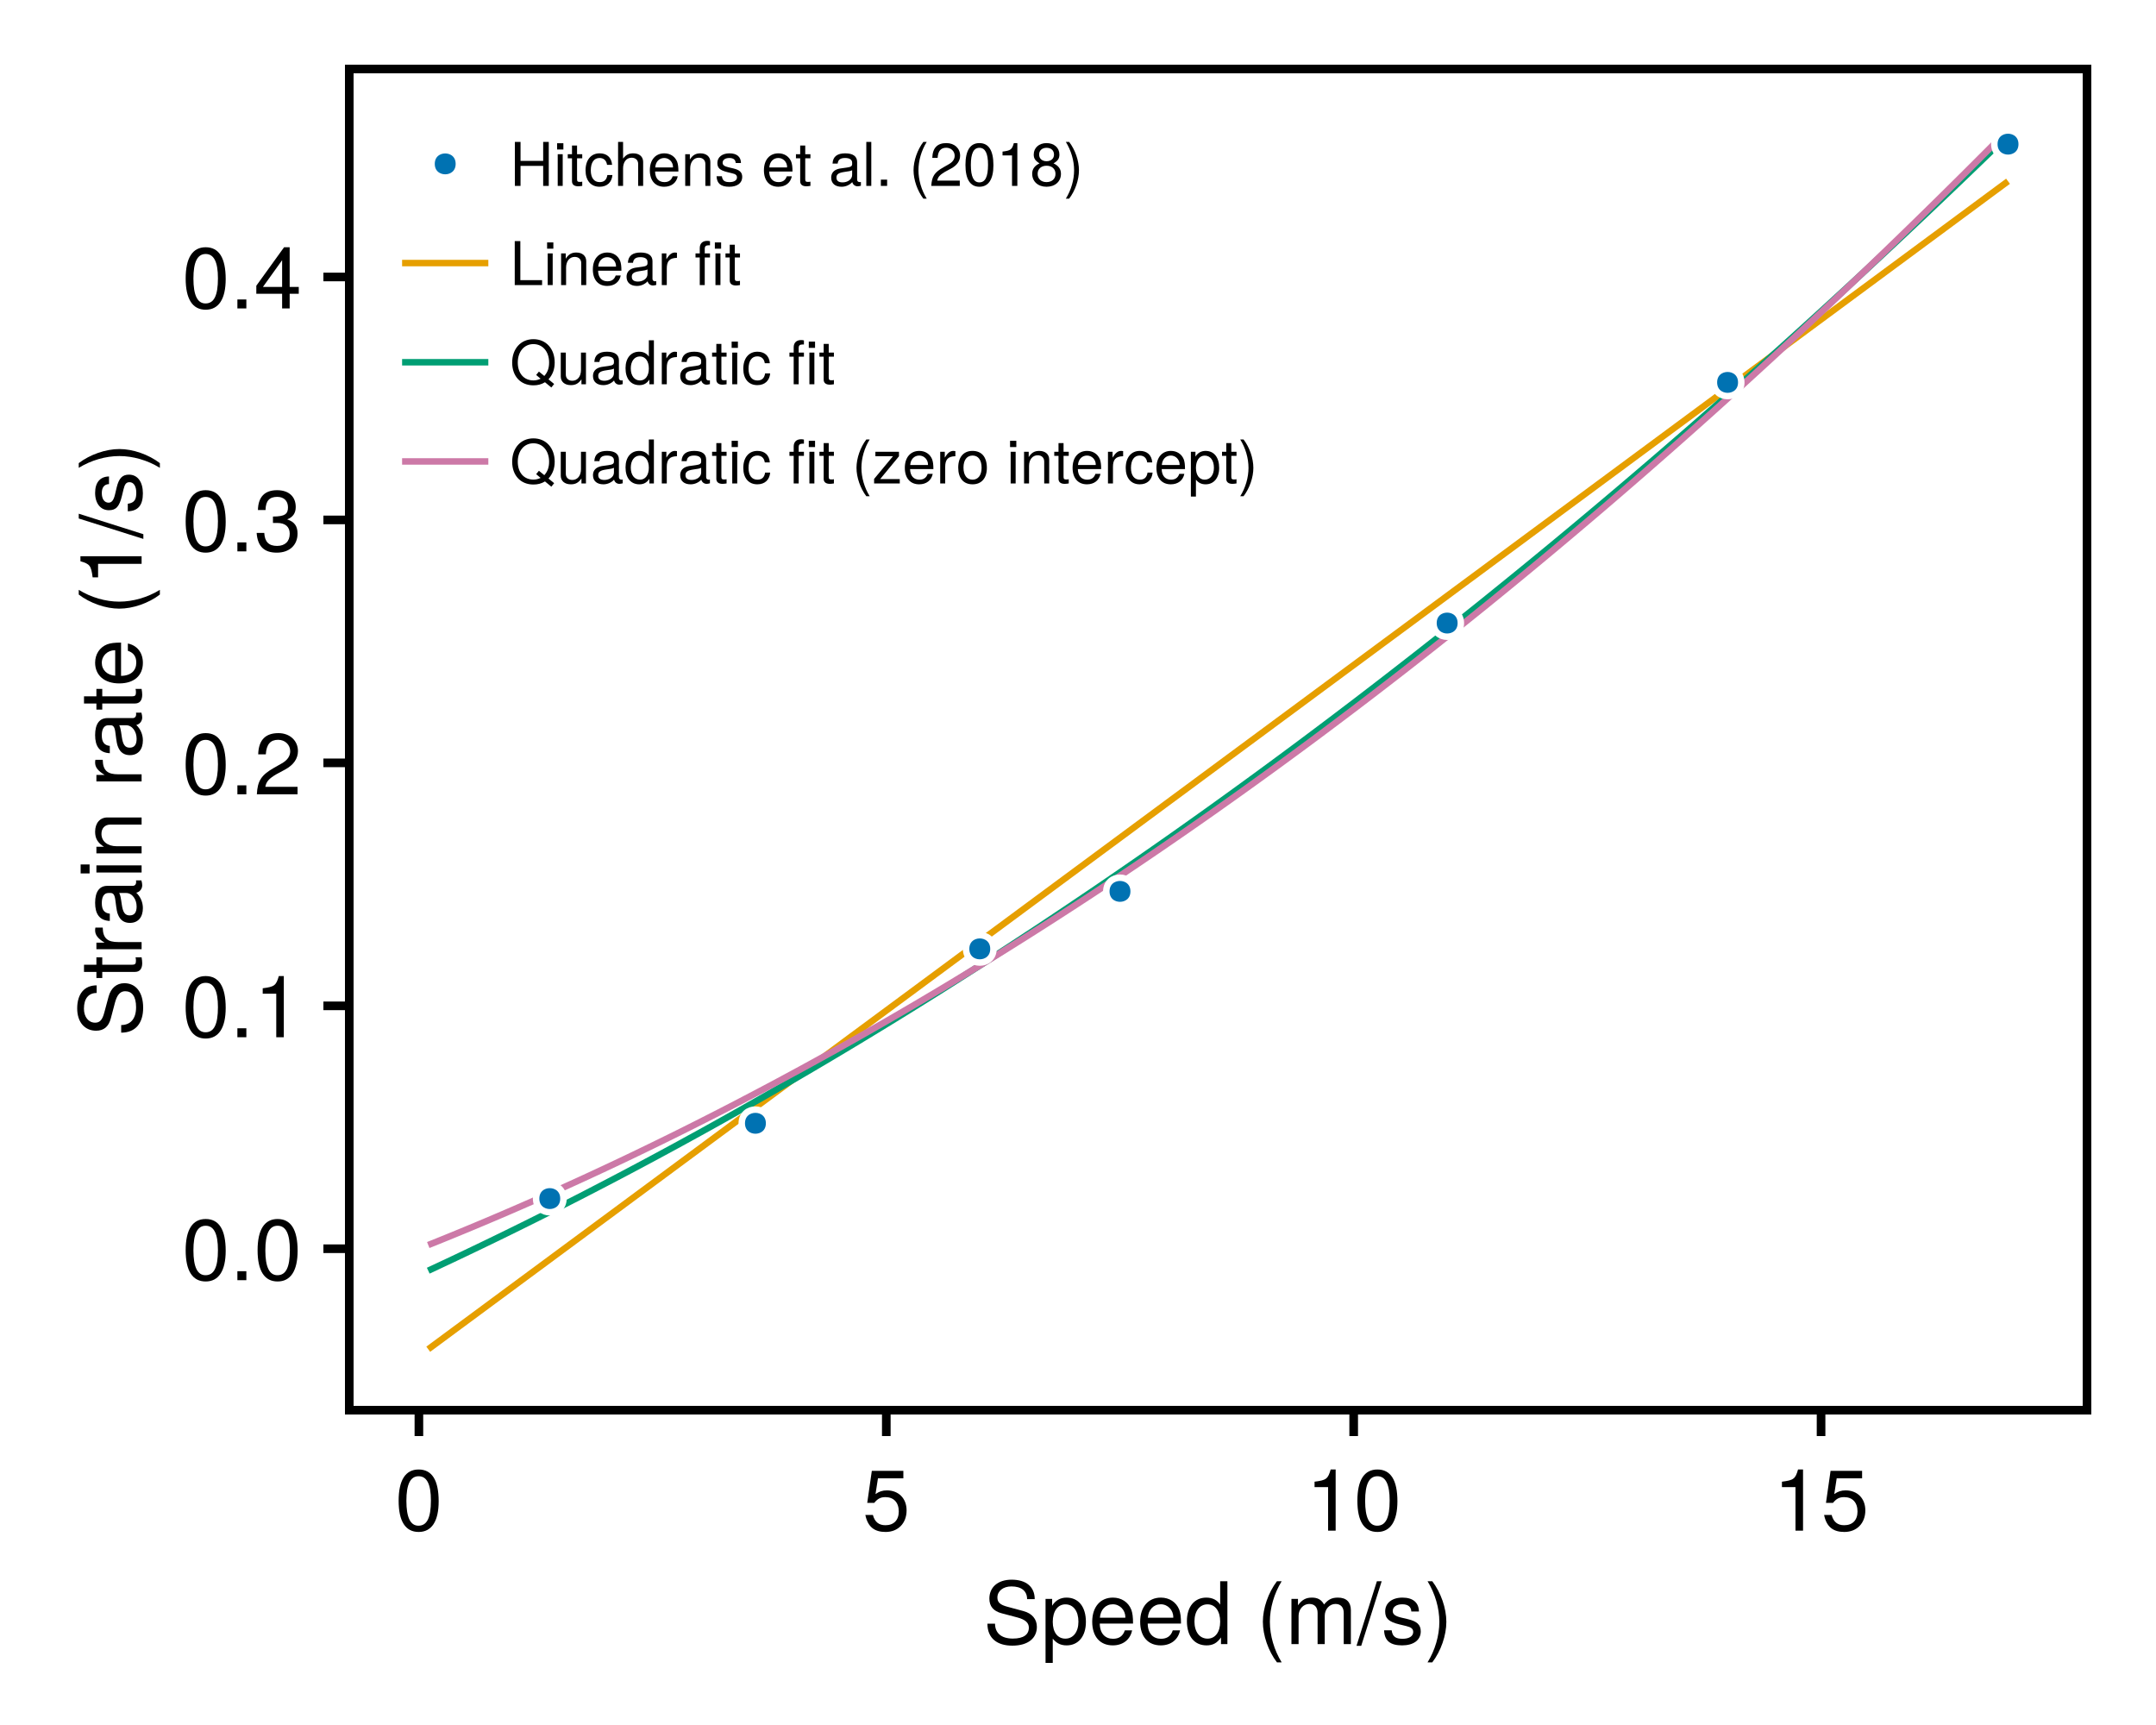<?xml version="1.0" encoding="UTF-8"?>
<svg xmlns="http://www.w3.org/2000/svg" xmlns:xlink="http://www.w3.org/1999/xlink" width="500" height="400" viewBox="0 0 500 400">
<defs>
<g>
<g id="glyph-0-0-584ce3a1">
<path d="M 12.422 -4 C 12.422 -1.406 10.422 0.359 6.719 0.359 C 3.281 0.359 0.953 -1.297 0.953 -4.734 C 0.953 -4.734 2.719 -4.734 2.719 -4.734 C 2.719 -2.656 4.078 -1.281 6.844 -1.281 C 9.359 -1.281 10.562 -2.219 10.562 -3.812 C 10.562 -4.953 9.719 -5.703 7.875 -6.188 C 7.875 -6.188 4.266 -7.141 4.266 -7.141 C 2.344 -7.641 1.406 -8.766 1.406 -10.547 C 1.406 -13.188 3.375 -14.938 6.578 -14.938 C 9.938 -14.938 11.922 -13.281 11.922 -10.422 C 11.922 -10.422 10.156 -10.422 10.156 -10.422 C 10.156 -12.312 8.844 -13.375 6.516 -13.375 C 4.562 -13.375 3.266 -12.281 3.266 -10.797 C 3.266 -9.688 3.906 -9.094 5.656 -8.641 C 5.656 -8.641 9.312 -7.656 9.312 -7.656 C 11.297 -7.125 12.422 -5.797 12.422 -4 Z M 12.422 -4 "/>
</g>
<g id="glyph-1-0-584ce3a1">
<path d="M 10.453 -5.141 C 10.453 -1.797 8.688 0.297 5.984 0.297 C 4.625 0.297 3.641 -0.188 2.766 -1.266 C 2.766 -1.266 2.766 4.359 2.766 4.359 C 2.766 4.359 1.094 4.359 1.094 4.359 C 1.094 4.359 1.094 -10.484 1.094 -10.484 C 1.094 -10.484 2.625 -10.484 2.625 -10.484 C 2.625 -10.484 2.625 -8.906 2.625 -8.906 C 3.406 -10.141 4.547 -10.781 5.953 -10.781 C 8.734 -10.781 10.453 -8.656 10.453 -5.141 Z M 8.719 -5.188 C 8.719 -7.688 7.516 -9.219 5.688 -9.219 C 3.922 -9.219 2.766 -7.625 2.766 -5.156 C 2.766 -2.703 3.922 -1.266 5.688 -1.266 C 7.5 -1.266 8.719 -2.797 8.719 -5.188 Z M 8.719 -5.188 "/>
</g>
<g id="glyph-1-1-584ce3a1">
<path d="M 9.906 0 C 9.906 0 8.422 0 8.422 0 C 8.422 0 8.422 -1.547 8.422 -1.547 C 7.516 -0.234 6.516 0.297 5.078 0.297 C 2.266 0.297 0.516 -1.797 0.516 -5.344 C 0.516 -8.688 2.297 -10.781 5.016 -10.781 C 6.422 -10.781 7.547 -10.219 8.234 -9.156 C 8.234 -9.156 8.234 -14.578 8.234 -14.578 C 8.234 -14.578 9.906 -14.578 9.906 -14.578 C 9.906 -14.578 9.906 0 9.906 0 Z M 8.234 -5.203 C 8.234 -7.625 7.094 -9.219 5.297 -9.219 C 3.484 -9.219 2.266 -7.688 2.266 -5.234 C 2.266 -2.797 3.484 -1.266 5.312 -1.266 C 7.078 -1.266 8.234 -2.781 8.234 -5.203 Z M 8.234 -5.203 "/>
</g>
<g id="glyph-1-2-584ce3a1">
</g>
<g id="glyph-2-0-584ce3a1">
<path d="M 10.266 -4.766 C 10.266 -4.766 2.547 -4.766 2.547 -4.766 C 2.578 -2.359 3.875 -1.234 5.625 -1.234 C 6.953 -1.234 7.906 -1.797 8.359 -3.188 C 8.359 -3.188 10.047 -3.188 10.047 -3.188 C 9.625 -1.062 7.953 0.297 5.562 0.297 C 2.625 0.297 0.797 -1.734 0.797 -5.188 C 0.797 -8.625 2.688 -10.781 5.594 -10.781 C 7.562 -10.781 9.156 -9.734 9.844 -8.016 C 10.141 -7.234 10.266 -6.281 10.266 -4.766 Z M 8.484 -6.234 C 8.484 -7.875 7.219 -9.234 5.578 -9.234 C 3.906 -9.234 2.719 -7.984 2.578 -6.125 C 2.578 -6.125 8.453 -6.125 8.453 -6.125 C 8.484 -6.156 8.484 -6.234 8.484 -6.234 Z M 8.484 -6.234 "/>
</g>
<g id="glyph-2-1-584ce3a1">
<path d="M 5.812 4.234 C 5.812 4.234 4.719 4.234 4.719 4.234 C 2.719 1.625 1.453 -2.016 1.453 -5.188 C 1.453 -8.312 2.719 -11.953 4.719 -14.578 C 4.719 -14.578 5.812 -14.578 5.812 -14.578 C 4.062 -11.734 3.078 -8.359 3.078 -5.188 C 3.078 -1.984 4.062 1.375 5.812 4.234 Z M 5.812 4.234 "/>
</g>
<g id="glyph-2-2-584ce3a1">
<path d="M 5.688 -14.578 C 5.688 -14.578 0.938 0.406 0.938 0.406 C 0.938 0.406 -0.156 0.406 -0.156 0.406 C -0.156 0.406 4.578 -14.578 4.578 -14.578 C 4.578 -14.578 5.688 -14.578 5.688 -14.578 Z M 5.688 -14.578 "/>
</g>
<g id="glyph-2-3-584ce3a1">
<path d="M 9.188 -2.938 C 9.188 -0.922 7.5 0.297 4.859 0.297 C 2.125 0.297 0.766 -0.781 0.688 -3.203 C 0.688 -3.203 2.438 -3.203 2.438 -3.203 C 2.656 -1.594 3.5 -1.234 5 -1.234 C 6.453 -1.234 7.438 -1.812 7.438 -2.797 C 7.438 -3.562 6.984 -3.906 5.812 -4.188 C 5.812 -4.188 4.266 -4.562 4.266 -4.562 C 1.781 -5.156 0.938 -5.938 0.938 -7.578 C 0.938 -9.516 2.516 -10.781 4.953 -10.781 C 7.375 -10.781 8.734 -9.625 8.766 -7.562 C 8.766 -7.562 7 -7.562 7 -7.562 C 6.953 -8.656 6.234 -9.234 4.906 -9.234 C 3.547 -9.234 2.688 -8.625 2.688 -7.656 C 2.688 -6.922 3.266 -6.484 4.625 -6.156 C 4.625 -6.156 6.219 -5.781 6.219 -5.781 C 8.297 -5.281 9.188 -4.5 9.188 -2.938 Z M 9.188 -2.938 "/>
</g>
<g id="glyph-2-4-584ce3a1">
<path d="M 5.125 -5.156 C 5.125 -2.016 3.859 1.625 1.859 4.234 C 1.859 4.234 0.766 4.234 0.766 4.234 C 2.516 1.406 3.5 -1.984 3.5 -5.156 C 3.5 -8.359 2.516 -11.719 0.766 -14.578 C 0.766 -14.578 1.859 -14.578 1.859 -14.578 C 3.859 -11.953 5.125 -8.312 5.125 -5.156 Z M 5.125 -5.156 "/>
</g>
<g id="glyph-3-0-584ce3a1">
<path d="M 15.203 0 C 15.203 0 13.547 0 13.547 0 C 13.547 0 13.547 -7.219 13.547 -7.219 C 13.547 -8.547 12.844 -9.312 11.625 -9.312 C 10.266 -9.312 9.141 -8.094 9.141 -6.578 C 9.141 -6.578 9.141 0 9.141 0 C 9.141 0 7.484 0 7.484 0 C 7.484 0 7.484 -7.219 7.484 -7.219 C 7.484 -8.562 6.781 -9.312 5.547 -9.312 C 4.188 -9.312 3.078 -8.094 3.078 -6.578 C 3.078 -6.578 3.078 0 3.078 0 C 3.078 0 1.422 0 1.422 0 C 1.422 0 1.422 -10.484 1.422 -10.484 C 1.422 -10.484 2.938 -10.484 2.938 -10.484 C 2.938 -10.484 2.938 -9 2.938 -9 C 3.844 -10.266 4.766 -10.781 6.156 -10.781 C 7.516 -10.781 8.359 -10.297 8.984 -9.188 C 9.953 -10.359 10.797 -10.781 12.203 -10.781 C 14.156 -10.781 15.203 -9.734 15.203 -7.859 C 15.203 -7.859 15.203 0 15.203 0 Z M 15.203 0 "/>
</g>
<g id="glyph-4-0-584ce3a1">
<path d="M 10.141 -6.812 C 10.141 -2.156 8.5 0.297 5.5 0.297 C 2.453 0.297 0.859 -2.156 0.859 -6.938 C 0.859 -11.703 2.438 -14.188 5.5 -14.188 C 8.578 -14.188 10.141 -11.734 10.141 -6.812 Z M 8.344 -6.984 C 8.344 -10.781 7.406 -12.625 5.5 -12.625 C 3.594 -12.625 2.656 -10.797 2.656 -6.922 C 2.656 -3.047 3.594 -1.156 5.453 -1.156 C 7.422 -1.156 8.344 -2.953 8.344 -6.984 Z M 8.344 -6.984 "/>
</g>
<g id="glyph-5-0-584ce3a1">
<path d="M 10.266 -4.703 C 10.266 -1.703 8.266 0.297 5.406 0.297 C 2.875 0.297 1.281 -0.812 0.703 -3.641 C 0.703 -3.641 2.453 -3.641 2.453 -3.641 C 2.875 -2.047 3.812 -1.266 5.359 -1.266 C 7.281 -1.266 8.453 -2.422 8.453 -4.453 C 8.453 -6.562 7.266 -7.781 5.359 -7.781 C 4.266 -7.781 3.578 -7.438 2.766 -6.453 C 2.766 -6.453 1.141 -6.453 1.141 -6.453 C 1.141 -6.453 2.203 -13.875 2.203 -13.875 C 2.203 -13.875 9.516 -13.875 9.516 -13.875 C 9.516 -13.875 9.516 -12.141 9.516 -12.141 C 9.516 -12.141 3.625 -12.141 3.625 -12.141 C 3.625 -12.141 3.062 -8.484 3.062 -8.484 C 3.875 -9.078 4.688 -9.344 5.688 -9.344 C 8.406 -9.344 10.266 -7.5 10.266 -4.703 Z M 10.266 -4.703 "/>
</g>
<g id="glyph-5-1-584ce3a1">
<path d="M 6.938 0 C 6.938 0 5.188 0 5.188 0 C 5.188 0 5.188 -10.094 5.188 -10.094 C 5.188 -10.094 2.047 -10.094 2.047 -10.094 C 2.047 -10.094 2.047 -11.359 2.047 -11.359 C 4.766 -11.703 5.156 -12 5.781 -14.188 C 5.781 -14.188 6.938 -14.188 6.938 -14.188 C 6.938 -14.188 6.938 0 6.938 0 Z M 6.938 0 "/>
</g>
<g id="glyph-5-2-584ce3a1">
<path d="M 10.141 -6.812 C 10.141 -2.156 8.5 0.297 5.5 0.297 C 2.453 0.297 0.859 -2.156 0.859 -6.938 C 0.859 -11.703 2.438 -14.188 5.5 -14.188 C 8.578 -14.188 10.141 -11.734 10.141 -6.812 Z M 8.344 -6.984 C 8.344 -10.781 7.406 -12.625 5.5 -12.625 C 3.594 -12.625 2.656 -10.797 2.656 -6.922 C 2.656 -3.047 3.594 -1.156 5.453 -1.156 C 7.422 -1.156 8.344 -2.953 8.344 -6.984 Z M 8.344 -6.984 "/>
</g>
<g id="glyph-6-0-584ce3a1">
<path d="M 6.938 0 C 6.938 0 5.188 0 5.188 0 C 5.188 0 5.188 -10.094 5.188 -10.094 C 5.188 -10.094 2.047 -10.094 2.047 -10.094 C 2.047 -10.094 2.047 -11.359 2.047 -11.359 C 4.766 -11.703 5.156 -12 5.781 -14.188 C 5.781 -14.188 6.938 -14.188 6.938 -14.188 C 6.938 -14.188 6.938 0 6.938 0 Z M 6.938 0 "/>
</g>
<g id="glyph-7-0-584ce3a1">
<path d="M -4 -12.422 C -1.406 -12.422 0.359 -10.422 0.359 -6.719 C 0.359 -3.281 -1.297 -0.953 -4.734 -0.953 C -4.734 -0.953 -4.734 -2.719 -4.734 -2.719 C -2.656 -2.719 -1.281 -4.078 -1.281 -6.844 C -1.281 -9.359 -2.219 -10.562 -3.812 -10.562 C -4.953 -10.562 -5.703 -9.719 -6.188 -7.875 C -6.188 -7.875 -7.141 -4.266 -7.141 -4.266 C -7.641 -2.344 -8.766 -1.406 -10.547 -1.406 C -13.188 -1.406 -14.938 -3.375 -14.938 -6.578 C -14.938 -9.938 -13.281 -11.922 -10.422 -11.922 C -10.422 -11.922 -10.422 -10.156 -10.422 -10.156 C -12.312 -10.156 -13.375 -8.844 -13.375 -6.516 C -13.375 -4.562 -12.281 -3.266 -10.797 -3.266 C -9.688 -3.266 -9.094 -3.906 -8.641 -5.656 C -8.641 -5.656 -7.656 -9.312 -7.656 -9.312 C -7.125 -11.297 -5.797 -12.422 -4 -12.422 Z M -4 -12.422 "/>
</g>
<g id="glyph-7-1-584ce3a1">
<path d="M 0 -5.078 C 0.094 -4.516 0.141 -4.125 0.141 -3.719 C 0.141 -2.422 -0.453 -1.703 -1.516 -1.703 C -1.516 -1.703 -9.125 -1.703 -9.125 -1.703 C -9.125 -1.703 -9.125 -0.281 -9.125 -0.281 C -9.125 -0.281 -10.484 -0.281 -10.484 -0.281 C -10.484 -0.281 -10.484 -1.703 -10.484 -1.703 C -10.484 -1.703 -13.359 -1.703 -13.359 -1.703 C -13.359 -1.703 -13.359 -3.359 -13.359 -3.359 C -13.359 -3.359 -10.484 -3.359 -10.484 -3.359 C -10.484 -3.359 -10.484 -5.078 -10.484 -5.078 C -10.484 -5.078 -9.125 -5.078 -9.125 -5.078 C -9.125 -5.078 -9.125 -3.359 -9.125 -3.359 C -9.125 -3.359 -2.266 -3.359 -2.266 -3.359 C -1.516 -3.359 -1.312 -3.562 -1.312 -4.281 C -1.312 -4.594 -1.344 -4.859 -1.406 -5.078 C -1.406 -5.078 0 -5.078 0 -5.078 Z M 0 -5.078 "/>
</g>
<g id="glyph-7-2-584ce3a1">
<path d="M 0 -3.062 C 0 -3.062 0 -1.406 0 -1.406 C 0 -1.406 -10.484 -1.406 -10.484 -1.406 C -10.484 -1.406 -10.484 -3.062 -10.484 -3.062 C -10.484 -3.062 0 -3.062 0 -3.062 Z M -12.062 -3.281 C -12.062 -3.281 -12.062 -1.203 -12.062 -1.203 C -12.062 -1.203 -14.141 -1.203 -14.141 -1.203 C -14.141 -1.203 -14.141 -3.281 -14.141 -3.281 C -14.141 -3.281 -12.062 -3.281 -12.062 -3.281 Z M -12.062 -3.281 "/>
</g>
<g id="glyph-7-3-584ce3a1">
<path d="M 0 -9.734 C 0 -9.734 0 -8.078 0 -8.078 C 0 -8.078 -7.266 -8.078 -7.266 -8.078 C -8.516 -8.078 -9.312 -7.234 -9.312 -5.922 C -9.312 -4.219 -7.922 -3.062 -5.781 -3.062 C -5.781 -3.062 0 -3.062 0 -3.062 C 0 -3.062 0 -1.406 0 -1.406 C 0 -1.406 -10.484 -1.406 -10.484 -1.406 C -10.484 -1.406 -10.484 -2.938 -10.484 -2.938 C -10.484 -2.938 -8.719 -2.938 -8.719 -2.938 C -10.188 -3.859 -10.781 -4.859 -10.781 -6.422 C -10.781 -8.438 -9.656 -9.734 -7.922 -9.734 C -7.922 -9.734 0 -9.734 0 -9.734 Z M 0 -9.734 "/>
</g>
<g id="glyph-7-4-584ce3a1">
</g>
<g id="glyph-7-5-584ce3a1">
<path d="M -0.047 -10.703 C 0.094 -10.156 0.141 -9.906 0.141 -9.562 C 0.141 -8.734 -0.438 -8.016 -1.234 -7.844 C -0.266 -6.922 0.297 -5.625 0.297 -4.281 C 0.297 -2.156 -0.812 -0.844 -2.719 -0.844 C -4 -0.844 -4.938 -1.453 -5.438 -2.688 C -5.703 -3.312 -5.781 -3.688 -6.078 -6.047 C -6.234 -7.359 -6.547 -7.781 -7.234 -7.781 C -7.234 -7.781 -7.688 -7.781 -7.688 -7.781 C -8.688 -7.781 -9.234 -6.938 -9.234 -5.438 C -9.234 -3.875 -8.656 -3.125 -7.375 -2.984 C -7.375 -2.984 -7.375 -1.297 -7.375 -1.297 C -9.797 -1.406 -10.781 -2.953 -10.781 -5.5 C -10.781 -8.078 -9.781 -9.438 -7.922 -9.438 C -7.922 -9.438 -2.078 -9.438 -2.078 -9.438 C -1.562 -9.438 -1.266 -9.766 -1.266 -10.344 C -1.266 -10.438 -1.266 -10.516 -1.297 -10.703 C -1.297 -10.703 -0.047 -10.703 -0.047 -10.703 Z M -3.625 -7.781 C -3.625 -7.781 -5.188 -7.781 -5.188 -7.781 C -4.922 -7.219 -4.844 -6.859 -4.594 -5.094 C -4.344 -3.312 -3.859 -2.578 -2.766 -2.578 C -1.625 -2.578 -1.156 -3.344 -1.156 -4.641 C -1.156 -6.266 -2.125 -7.781 -3.625 -7.781 Z M -3.625 -7.781 "/>
</g>
<g id="glyph-7-6-584ce3a1">
<path d="M -4.766 -10.266 C -4.766 -10.266 -4.766 -2.547 -4.766 -2.547 C -2.359 -2.578 -1.234 -3.875 -1.234 -5.625 C -1.234 -6.953 -1.797 -7.906 -3.188 -8.359 C -3.188 -8.359 -3.188 -10.047 -3.188 -10.047 C -1.062 -9.625 0.297 -7.953 0.297 -5.562 C 0.297 -2.625 -1.734 -0.797 -5.188 -0.797 C -8.625 -0.797 -10.781 -2.688 -10.781 -5.594 C -10.781 -7.562 -9.734 -9.156 -8.016 -9.844 C -7.234 -10.141 -6.281 -10.266 -4.766 -10.266 Z M -6.234 -8.484 C -7.875 -8.484 -9.234 -7.219 -9.234 -5.578 C -9.234 -3.906 -7.984 -2.719 -6.125 -2.578 C -6.125 -2.578 -6.125 -8.453 -6.125 -8.453 C -6.156 -8.484 -6.234 -8.484 -6.234 -8.484 Z M -6.234 -8.484 "/>
</g>
<g id="glyph-8-0-584ce3a1">
<path d="M -9.016 -6.422 C -8.984 -3.844 -7.797 -3.062 -5.438 -3.062 C -5.438 -3.062 0 -3.062 0 -3.062 C 0 -3.062 0 -1.406 0 -1.406 C 0 -1.406 -10.484 -1.406 -10.484 -1.406 C -10.484 -1.406 -10.484 -2.922 -10.484 -2.922 C -10.484 -2.922 -8.578 -2.922 -8.578 -2.922 C -10.141 -3.875 -10.781 -4.703 -10.781 -5.781 C -10.781 -6 -10.766 -6.141 -10.719 -6.422 C -10.719 -6.422 -9.016 -6.422 -9.016 -6.422 Z M -9.016 -6.422 "/>
</g>
<g id="glyph-9-0-584ce3a1">
<path d="M -0.047 -10.703 C 0.094 -10.156 0.141 -9.906 0.141 -9.562 C 0.141 -8.734 -0.438 -8.016 -1.234 -7.844 C -0.266 -6.922 0.297 -5.625 0.297 -4.281 C 0.297 -2.156 -0.812 -0.844 -2.719 -0.844 C -4 -0.844 -4.938 -1.453 -5.438 -2.688 C -5.703 -3.312 -5.781 -3.688 -6.078 -6.047 C -6.234 -7.359 -6.547 -7.781 -7.234 -7.781 C -7.234 -7.781 -7.688 -7.781 -7.688 -7.781 C -8.688 -7.781 -9.234 -6.938 -9.234 -5.438 C -9.234 -3.875 -8.656 -3.125 -7.375 -2.984 C -7.375 -2.984 -7.375 -1.297 -7.375 -1.297 C -9.797 -1.406 -10.781 -2.953 -10.781 -5.5 C -10.781 -8.078 -9.781 -9.438 -7.922 -9.438 C -7.922 -9.438 -2.078 -9.438 -2.078 -9.438 C -1.562 -9.438 -1.266 -9.766 -1.266 -10.344 C -1.266 -10.438 -1.266 -10.516 -1.297 -10.703 C -1.297 -10.703 -0.047 -10.703 -0.047 -10.703 Z M -3.625 -7.781 C -3.625 -7.781 -5.188 -7.781 -5.188 -7.781 C -4.922 -7.219 -4.844 -6.859 -4.594 -5.094 C -4.344 -3.312 -3.859 -2.578 -2.766 -2.578 C -1.625 -2.578 -1.156 -3.344 -1.156 -4.641 C -1.156 -6.266 -2.125 -7.781 -3.625 -7.781 Z M -3.625 -7.781 "/>
</g>
<g id="glyph-10-0-584ce3a1">
<path d="M -9.016 -6.422 C -8.984 -3.844 -7.797 -3.062 -5.438 -3.062 C -5.438 -3.062 0 -3.062 0 -3.062 C 0 -3.062 0 -1.406 0 -1.406 C 0 -1.406 -10.484 -1.406 -10.484 -1.406 C -10.484 -1.406 -10.484 -2.922 -10.484 -2.922 C -10.484 -2.922 -8.578 -2.922 -8.578 -2.922 C -10.141 -3.875 -10.781 -4.703 -10.781 -5.781 C -10.781 -6 -10.766 -6.141 -10.719 -6.422 C -10.719 -6.422 -9.016 -6.422 -9.016 -6.422 Z M -9.016 -6.422 "/>
</g>
<g id="glyph-11-0-584ce3a1">
<path d="M 4.234 -5.812 C 4.234 -5.812 4.234 -4.719 4.234 -4.719 C 1.625 -2.719 -2.016 -1.453 -5.188 -1.453 C -8.312 -1.453 -11.953 -2.719 -14.578 -4.719 C -14.578 -4.719 -14.578 -5.812 -14.578 -5.812 C -11.734 -4.062 -8.359 -3.078 -5.188 -3.078 C -1.984 -3.078 1.375 -4.062 4.234 -5.812 Z M 4.234 -5.812 "/>
</g>
<g id="glyph-11-1-584ce3a1">
<path d="M -14.578 -5.688 C -14.578 -5.688 0.406 -0.938 0.406 -0.938 C 0.406 -0.938 0.406 0.156 0.406 0.156 C 0.406 0.156 -14.578 -4.578 -14.578 -4.578 C -14.578 -4.578 -14.578 -5.688 -14.578 -5.688 Z M -14.578 -5.688 "/>
</g>
<g id="glyph-12-0-584ce3a1">
<path d="M 0 -6.938 C 0 -6.938 0 -5.188 0 -5.188 C 0 -5.188 -10.094 -5.188 -10.094 -5.188 C -10.094 -5.188 -10.094 -2.047 -10.094 -2.047 C -10.094 -2.047 -11.359 -2.047 -11.359 -2.047 C -11.703 -4.766 -12 -5.156 -14.188 -5.781 C -14.188 -5.781 -14.188 -6.938 -14.188 -6.938 C -14.188 -6.938 0 -6.938 0 -6.938 Z M 0 -6.938 "/>
</g>
<g id="glyph-13-0-584ce3a1">
<path d="M -2.938 -9.188 C -0.922 -9.188 0.297 -7.5 0.297 -4.859 C 0.297 -2.125 -0.781 -0.766 -3.203 -0.688 C -3.203 -0.688 -3.203 -2.438 -3.203 -2.438 C -1.594 -2.656 -1.234 -3.5 -1.234 -5 C -1.234 -6.453 -1.812 -7.438 -2.797 -7.438 C -3.562 -7.438 -3.906 -6.984 -4.188 -5.812 C -4.188 -5.812 -4.562 -4.266 -4.562 -4.266 C -5.156 -1.781 -5.938 -0.938 -7.578 -0.938 C -9.516 -0.938 -10.781 -2.516 -10.781 -4.953 C -10.781 -7.375 -9.625 -8.734 -7.562 -8.766 C -7.562 -8.766 -7.562 -7 -7.562 -7 C -8.656 -6.953 -9.234 -6.234 -9.234 -4.906 C -9.234 -3.547 -8.625 -2.688 -7.656 -2.688 C -6.922 -2.688 -6.484 -3.266 -6.156 -4.625 C -6.156 -4.625 -5.781 -6.219 -5.781 -6.219 C -5.281 -8.297 -4.5 -9.188 -2.938 -9.188 Z M -2.938 -9.188 "/>
</g>
<g id="glyph-14-0-584ce3a1">
<path d="M -5.156 -5.125 C -2.016 -5.125 1.625 -3.859 4.234 -1.859 C 4.234 -1.859 4.234 -0.766 4.234 -0.766 C 1.406 -2.516 -1.984 -3.5 -5.156 -3.5 C -8.359 -3.5 -11.719 -2.516 -14.578 -0.766 C -14.578 -0.766 -14.578 -1.859 -14.578 -1.859 C -11.953 -3.859 -8.312 -5.125 -5.156 -5.125 Z M -5.156 -5.125 "/>
</g>
<g id="glyph-15-0-584ce3a1">
<path d="M 10.141 -6.812 C 10.141 -2.156 8.5 0.297 5.5 0.297 C 2.453 0.297 0.859 -2.156 0.859 -6.938 C 0.859 -11.703 2.438 -14.188 5.5 -14.188 C 8.578 -14.188 10.141 -11.734 10.141 -6.812 Z M 8.344 -6.984 C 8.344 -10.781 7.406 -12.625 5.5 -12.625 C 3.594 -12.625 2.656 -10.797 2.656 -6.922 C 2.656 -3.047 3.594 -1.156 5.453 -1.156 C 7.422 -1.156 8.344 -2.953 8.344 -6.984 Z M 8.344 -6.984 "/>
</g>
<g id="glyph-15-1-584ce3a1">
<path d="M 3.812 0 C 3.812 0 1.734 0 1.734 0 C 1.734 0 1.734 -2.078 1.734 -2.078 C 1.734 -2.078 3.812 -2.078 3.812 -2.078 C 3.812 -2.078 3.812 0 3.812 0 Z M 3.812 0 "/>
</g>
<g id="glyph-16-0-584ce3a1">
<path d="M 10.141 -6.812 C 10.141 -2.156 8.5 0.297 5.5 0.297 C 2.453 0.297 0.859 -2.156 0.859 -6.938 C 0.859 -11.703 2.438 -14.188 5.5 -14.188 C 8.578 -14.188 10.141 -11.734 10.141 -6.812 Z M 8.344 -6.984 C 8.344 -10.781 7.406 -12.625 5.5 -12.625 C 3.594 -12.625 2.656 -10.797 2.656 -6.922 C 2.656 -3.047 3.594 -1.156 5.453 -1.156 C 7.422 -1.156 8.344 -2.953 8.344 -6.984 Z M 8.344 -6.984 "/>
</g>
<g id="glyph-16-1-584ce3a1">
<path d="M 6.938 0 C 6.938 0 5.188 0 5.188 0 C 5.188 0 5.188 -10.094 5.188 -10.094 C 5.188 -10.094 2.047 -10.094 2.047 -10.094 C 2.047 -10.094 2.047 -11.359 2.047 -11.359 C 4.766 -11.703 5.156 -12 5.781 -14.188 C 5.781 -14.188 6.938 -14.188 6.938 -14.188 C 6.938 -14.188 6.938 0 6.938 0 Z M 6.938 0 "/>
</g>
<g id="glyph-16-2-584ce3a1">
<path d="M 10.219 -10.016 C 10.219 -8.281 9.203 -6.797 7.219 -5.734 C 7.219 -5.734 5.219 -4.656 5.219 -4.656 C 3.484 -3.641 2.844 -2.906 2.656 -1.734 C 2.656 -1.734 10.125 -1.734 10.125 -1.734 C 10.125 -1.734 10.125 0 10.125 0 C 10.125 0 0.688 0 0.688 0 C 0.844 -3.125 1.703 -4.453 4.656 -6.141 C 4.656 -6.141 6.5 -7.188 6.5 -7.188 C 7.766 -7.906 8.422 -8.859 8.422 -9.984 C 8.422 -11.5 7.219 -12.641 5.625 -12.641 C 3.875 -12.641 2.906 -11.641 2.766 -9.266 C 2.766 -9.266 1 -9.266 1 -9.266 C 1.094 -12.703 2.781 -14.188 5.688 -14.188 C 8.359 -14.188 10.219 -12.422 10.219 -10.016 Z M 10.219 -10.016 "/>
</g>
<g id="glyph-17-0-584ce3a1">
<path d="M 10.141 -6.812 C 10.141 -2.156 8.5 0.297 5.5 0.297 C 2.453 0.297 0.859 -2.156 0.859 -6.938 C 0.859 -11.703 2.438 -14.188 5.5 -14.188 C 8.578 -14.188 10.141 -11.734 10.141 -6.812 Z M 8.344 -6.984 C 8.344 -10.781 7.406 -12.625 5.5 -12.625 C 3.594 -12.625 2.656 -10.797 2.656 -6.922 C 2.656 -3.047 3.594 -1.156 5.453 -1.156 C 7.422 -1.156 8.344 -2.953 8.344 -6.984 Z M 8.344 -6.984 "/>
</g>
<g id="glyph-17-1-584ce3a1">
<path d="M 3.812 0 C 3.812 0 1.734 0 1.734 0 C 1.734 0 1.734 -2.078 1.734 -2.078 C 1.734 -2.078 3.812 -2.078 3.812 -2.078 C 3.812 -2.078 3.812 0 3.812 0 Z M 3.812 0 "/>
</g>
<g id="glyph-18-0-584ce3a1">
<path d="M 10.125 -4.125 C 10.125 -1.438 8.234 0.297 5.312 0.297 C 2.422 0.297 0.859 -1.125 0.641 -4.281 C 0.641 -4.281 2.406 -4.281 2.406 -4.281 C 2.516 -2.219 3.453 -1.266 5.375 -1.266 C 7.219 -1.266 8.312 -2.312 8.312 -4.094 C 8.312 -5.688 7.312 -6.594 5.375 -6.594 C 5.375 -6.594 4.422 -6.594 4.422 -6.594 C 4.422 -6.594 4.422 -8.078 4.422 -8.078 C 7.234 -8.078 7.906 -8.703 7.906 -10.219 C 7.906 -11.719 6.953 -12.641 5.406 -12.641 C 3.594 -12.641 2.734 -11.703 2.703 -9.594 C 2.703 -9.594 0.938 -9.594 0.938 -9.594 C 1 -12.625 2.516 -14.188 5.375 -14.188 C 8.078 -14.188 9.703 -12.719 9.703 -10.281 C 9.703 -8.859 9.047 -7.938 7.719 -7.422 C 9.422 -6.844 10.125 -5.844 10.125 -4.125 Z M 10.125 -4.125 "/>
</g>
<g id="glyph-19-0-584ce3a1">
<path d="M 10.141 -6.812 C 10.141 -2.156 8.5 0.297 5.5 0.297 C 2.453 0.297 0.859 -2.156 0.859 -6.938 C 0.859 -11.703 2.438 -14.188 5.5 -14.188 C 8.578 -14.188 10.141 -11.734 10.141 -6.812 Z M 8.344 -6.984 C 8.344 -10.781 7.406 -12.625 5.5 -12.625 C 3.594 -12.625 2.656 -10.797 2.656 -6.922 C 2.656 -3.047 3.594 -1.156 5.453 -1.156 C 7.422 -1.156 8.344 -2.953 8.344 -6.984 Z M 8.344 -6.984 "/>
</g>
<g id="glyph-19-1-584ce3a1">
<path d="M 3.812 0 C 3.812 0 1.734 0 1.734 0 C 1.734 0 1.734 -2.078 1.734 -2.078 C 1.734 -2.078 3.812 -2.078 3.812 -2.078 C 3.812 -2.078 3.812 0 3.812 0 Z M 3.812 0 "/>
</g>
<g id="glyph-20-0-584ce3a1">
<path d="M 10.406 -3.406 C 10.406 -3.406 8.297 -3.406 8.297 -3.406 C 8.297 -3.406 8.297 0 8.297 0 C 8.297 0 6.547 0 6.547 0 C 6.547 0 6.547 -3.406 6.547 -3.406 C 6.547 -3.406 0.562 -3.406 0.562 -3.406 C 0.562 -3.406 0.562 -5.266 0.562 -5.266 C 0.562 -5.266 7 -14.188 7 -14.188 C 7 -14.188 8.297 -14.188 8.297 -14.188 C 8.297 -14.188 8.297 -4.984 8.297 -4.984 C 8.297 -4.984 10.406 -4.984 10.406 -4.984 C 10.406 -4.984 10.406 -3.406 10.406 -3.406 Z M 6.547 -4.984 C 6.547 -4.984 6.547 -11.188 6.547 -11.188 C 6.547 -11.188 2.094 -4.984 2.094 -4.984 C 2.094 -4.984 6.547 -4.984 6.547 -4.984 Z M 6.547 -4.984 "/>
</g>
<g id="glyph-21-0-584ce3a1">
<path d="M 9.016 0 C 9.016 0 7.719 0 7.719 0 C 7.719 0 7.719 -4.641 7.719 -4.641 C 7.719 -4.641 2.469 -4.641 2.469 -4.641 C 2.469 -4.641 2.469 0 2.469 0 C 2.469 0 1.156 0 1.156 0 C 1.156 0 1.156 -10.203 1.156 -10.203 C 1.156 -10.203 2.469 -10.203 2.469 -10.203 C 2.469 -10.203 2.469 -5.797 2.469 -5.797 C 2.469 -5.797 7.719 -5.797 7.719 -5.797 C 7.719 -5.797 7.719 -10.203 7.719 -10.203 C 7.719 -10.203 9.016 -10.203 9.016 -10.203 C 9.016 -10.203 9.016 0 9.016 0 Z M 9.016 0 "/>
</g>
<g id="glyph-22-0-584ce3a1">
<path d="M 2.141 0 C 2.141 0 0.984 0 0.984 0 C 0.984 0 0.984 -7.344 0.984 -7.344 C 0.984 -7.344 2.141 -7.344 2.141 -7.344 C 2.141 -7.344 2.141 0 2.141 0 Z M 2.297 -8.438 C 2.297 -8.438 0.844 -8.438 0.844 -8.438 C 0.844 -8.438 0.844 -9.891 0.844 -9.891 C 0.844 -9.891 2.297 -9.891 2.297 -9.891 C 2.297 -9.891 2.297 -8.438 2.297 -8.438 Z M 2.297 -8.438 "/>
</g>
<g id="glyph-22-1-584ce3a1">
<path d="M 3.562 0 C 3.156 0.062 2.891 0.094 2.609 0.094 C 1.688 0.094 1.188 -0.328 1.188 -1.062 C 1.188 -1.062 1.188 -6.391 1.188 -6.391 C 1.188 -6.391 0.203 -6.391 0.203 -6.391 C 0.203 -6.391 0.203 -7.344 0.203 -7.344 C 0.203 -7.344 1.188 -7.344 1.188 -7.344 C 1.188 -7.344 1.188 -9.359 1.188 -9.359 C 1.188 -9.359 2.359 -9.359 2.359 -9.359 C 2.359 -9.359 2.359 -7.344 2.359 -7.344 C 2.359 -7.344 3.562 -7.344 3.562 -7.344 C 3.562 -7.344 3.562 -6.391 3.562 -6.391 C 3.562 -6.391 2.359 -6.391 2.359 -6.391 C 2.359 -6.391 2.359 -1.578 2.359 -1.578 C 2.359 -1.062 2.484 -0.922 3 -0.922 C 3.219 -0.922 3.406 -0.938 3.562 -0.984 C 3.562 -0.984 3.562 0 3.562 0 Z M 3.562 0 "/>
</g>
<g id="glyph-22-2-584ce3a1">
<path d="M 7.188 -3.328 C 7.188 -3.328 1.781 -3.328 1.781 -3.328 C 1.812 -1.656 2.719 -0.875 3.938 -0.875 C 4.875 -0.875 5.531 -1.266 5.859 -2.219 C 5.859 -2.219 7.031 -2.219 7.031 -2.219 C 6.734 -0.734 5.578 0.203 3.891 0.203 C 1.828 0.203 0.562 -1.219 0.562 -3.625 C 0.562 -6.031 1.875 -7.547 3.922 -7.547 C 5.297 -7.547 6.406 -6.812 6.891 -5.609 C 7.094 -5.062 7.188 -4.391 7.188 -3.328 Z M 5.938 -4.375 C 5.938 -5.516 5.047 -6.469 3.906 -6.469 C 2.734 -6.469 1.906 -5.594 1.812 -4.281 C 1.812 -4.281 5.922 -4.281 5.922 -4.281 C 5.938 -4.312 5.938 -4.375 5.938 -4.375 Z M 5.938 -4.375 "/>
</g>
<g id="glyph-22-3-584ce3a1">
<path d="M 6.812 0 C 6.812 0 5.656 0 5.656 0 C 5.656 0 5.656 -5.078 5.656 -5.078 C 5.656 -5.969 5.062 -6.531 4.141 -6.531 C 2.953 -6.531 2.141 -5.547 2.141 -4.047 C 2.141 -4.047 2.141 0 2.141 0 C 2.141 0 0.984 0 0.984 0 C 0.984 0 0.984 -7.344 0.984 -7.344 C 0.984 -7.344 2.062 -7.344 2.062 -7.344 C 2.062 -7.344 2.062 -6.109 2.062 -6.109 C 2.703 -7.125 3.406 -7.547 4.5 -7.547 C 5.906 -7.547 6.812 -6.766 6.812 -5.547 C 6.812 -5.547 6.812 0 6.812 0 Z M 6.812 0 "/>
</g>
<g id="glyph-22-4-584ce3a1">
</g>
<g id="glyph-22-5-584ce3a1">
<path d="M 7.484 -0.031 C 7.109 0.062 6.938 0.094 6.688 0.094 C 6.125 0.094 5.609 -0.312 5.484 -0.875 C 4.844 -0.188 3.938 0.203 3 0.203 C 1.516 0.203 0.594 -0.578 0.594 -1.906 C 0.594 -2.797 1.016 -3.453 1.875 -3.812 C 2.328 -3.984 2.578 -4.047 4.234 -4.25 C 5.156 -4.375 5.453 -4.578 5.453 -5.062 C 5.453 -5.062 5.453 -5.375 5.453 -5.375 C 5.453 -6.078 4.859 -6.469 3.812 -6.469 C 2.719 -6.469 2.188 -6.062 2.094 -5.172 C 2.094 -5.172 0.906 -5.172 0.906 -5.172 C 0.984 -6.859 2.078 -7.547 3.844 -7.547 C 5.656 -7.547 6.609 -6.844 6.609 -5.547 C 6.609 -5.547 6.609 -1.453 6.609 -1.453 C 6.609 -1.094 6.828 -0.875 7.234 -0.875 C 7.312 -0.875 7.359 -0.875 7.484 -0.906 C 7.484 -0.906 7.484 -0.031 7.484 -0.031 Z M 5.453 -2.531 C 5.453 -2.531 5.453 -3.625 5.453 -3.625 C 5.047 -3.438 4.797 -3.391 3.562 -3.219 C 2.328 -3.031 1.812 -2.703 1.812 -1.938 C 1.812 -1.141 2.344 -0.812 3.25 -0.812 C 4.375 -0.812 5.453 -1.484 5.453 -2.531 Z M 5.453 -2.531 "/>
</g>
<g id="glyph-22-6-584ce3a1">
<path d="M 2.109 0 C 2.109 0 0.953 0 0.953 0 C 0.953 0 0.953 -10.203 0.953 -10.203 C 0.953 -10.203 2.109 -10.203 2.109 -10.203 C 2.109 -10.203 2.109 0 2.109 0 Z M 2.109 0 "/>
</g>
<g id="glyph-22-7-584ce3a1">
<path d="M 2.672 0 C 2.672 0 1.219 0 1.219 0 C 1.219 0 1.219 -1.453 1.219 -1.453 C 1.219 -1.453 2.672 -1.453 2.672 -1.453 C 2.672 -1.453 2.672 0 2.672 0 Z M 2.672 0 "/>
</g>
<g id="glyph-22-8-584ce3a1">
<path d="M 7.156 -7.016 C 7.156 -5.797 6.438 -4.766 5.047 -4.016 C 5.047 -4.016 3.656 -3.266 3.656 -3.266 C 2.438 -2.547 1.984 -2.031 1.859 -1.219 C 1.859 -1.219 7.078 -1.219 7.078 -1.219 C 7.078 -1.219 7.078 0 7.078 0 C 7.078 0 0.469 0 0.469 0 C 0.594 -2.188 1.188 -3.125 3.266 -4.297 C 3.266 -4.297 4.547 -5.031 4.547 -5.031 C 5.438 -5.531 5.891 -6.203 5.891 -6.984 C 5.891 -8.047 5.047 -8.844 3.938 -8.844 C 2.719 -8.844 2.031 -8.141 1.938 -6.484 C 1.938 -6.484 0.703 -6.484 0.703 -6.484 C 0.766 -8.891 1.953 -9.922 3.969 -9.922 C 5.859 -9.922 7.156 -8.688 7.156 -7.016 Z M 7.156 -7.016 "/>
</g>
<g id="glyph-22-9-584ce3a1">
<path d="M 7.094 -4.781 C 7.094 -1.516 5.953 0.203 3.844 0.203 C 1.719 0.203 0.609 -1.516 0.609 -4.859 C 0.609 -8.188 1.703 -9.922 3.844 -9.922 C 6 -9.922 7.094 -8.219 7.094 -4.781 Z M 5.844 -4.891 C 5.844 -7.547 5.188 -8.828 3.844 -8.828 C 2.516 -8.828 1.859 -7.562 1.859 -4.844 C 1.859 -2.125 2.516 -0.812 3.828 -0.812 C 5.188 -0.812 5.844 -2.078 5.844 -4.891 Z M 5.844 -4.891 "/>
</g>
<g id="glyph-22-10-584ce3a1">
<path d="M 4.859 0 C 4.859 0 3.625 0 3.625 0 C 3.625 0 3.625 -7.062 3.625 -7.062 C 3.625 -7.062 1.422 -7.062 1.422 -7.062 C 1.422 -7.062 1.422 -7.953 1.422 -7.953 C 3.328 -8.188 3.609 -8.406 4.047 -9.922 C 4.047 -9.922 4.859 -9.922 4.859 -9.922 C 4.859 -9.922 4.859 0 4.859 0 Z M 4.859 0 "/>
</g>
<g id="glyph-22-11-584ce3a1">
<path d="M 3.578 -3.609 C 3.578 -1.406 2.703 1.141 1.297 2.969 C 1.297 2.969 0.531 2.969 0.531 2.969 C 1.766 0.984 2.453 -1.391 2.453 -3.609 C 2.453 -5.859 1.766 -8.203 0.531 -10.203 C 0.531 -10.203 1.297 -10.203 1.297 -10.203 C 2.703 -8.375 3.578 -5.828 3.578 -3.609 Z M 3.578 -3.609 "/>
</g>
<g id="glyph-23-0-584ce3a1">
<path d="M 6.672 -2.516 C 6.531 -0.844 5.438 0.203 3.688 0.203 C 1.688 0.203 0.438 -1.234 0.438 -3.594 C 0.438 -6.031 1.719 -7.547 3.703 -7.547 C 5.328 -7.547 6.453 -6.656 6.594 -4.875 C 6.594 -4.875 5.422 -4.875 5.422 -4.875 C 5.281 -5.891 4.656 -6.469 3.688 -6.469 C 2.406 -6.469 1.656 -5.438 1.656 -3.594 C 1.656 -1.859 2.422 -0.875 3.703 -0.875 C 4.703 -0.875 5.312 -1.344 5.5 -2.516 C 5.5 -2.516 6.672 -2.516 6.672 -2.516 Z M 6.672 -2.516 "/>
</g>
<g id="glyph-23-1-584ce3a1">
<path d="M 6.797 0 C 6.797 0 5.641 0 5.641 0 C 5.641 0 5.641 -5.078 5.641 -5.078 C 5.641 -6.047 4.953 -6.531 4.125 -6.531 C 2.922 -6.531 2.141 -5.547 2.141 -4.047 C 2.141 -4.047 2.141 0 2.141 0 C 2.141 0 0.984 0 0.984 0 C 0.984 0 0.984 -10.203 0.984 -10.203 C 0.984 -10.203 2.141 -10.203 2.141 -10.203 C 2.141 -10.203 2.141 -6.328 2.141 -6.328 C 2.828 -7.219 3.453 -7.547 4.5 -7.547 C 5.922 -7.547 6.797 -6.781 6.797 -5.547 C 6.797 -5.547 6.797 0 6.797 0 Z M 6.797 0 "/>
</g>
<g id="glyph-23-2-584ce3a1">
<path d="M 6.422 -2.062 C 6.422 -0.641 5.25 0.203 3.406 0.203 C 1.484 0.203 0.531 -0.547 0.469 -2.234 C 0.469 -2.234 1.703 -2.234 1.703 -2.234 C 1.859 -1.125 2.453 -0.875 3.5 -0.875 C 4.516 -0.875 5.203 -1.281 5.203 -1.953 C 5.203 -2.484 4.891 -2.734 4.078 -2.922 C 4.078 -2.922 2.984 -3.188 2.984 -3.188 C 1.25 -3.609 0.656 -4.156 0.656 -5.312 C 0.656 -6.656 1.766 -7.547 3.469 -7.547 C 5.172 -7.547 6.125 -6.734 6.125 -5.297 C 6.125 -5.297 4.906 -5.297 4.906 -5.297 C 4.875 -6.062 4.375 -6.469 3.438 -6.469 C 2.484 -6.469 1.875 -6.031 1.875 -5.359 C 1.875 -4.844 2.281 -4.531 3.234 -4.312 C 3.234 -4.312 4.359 -4.047 4.359 -4.047 C 5.812 -3.703 6.422 -3.156 6.422 -2.062 Z M 6.422 -2.062 "/>
</g>
<g id="glyph-24-0-584ce3a1">
<path d="M 4.078 2.969 C 4.078 2.969 3.297 2.969 3.297 2.969 C 1.906 1.141 1.016 -1.406 1.016 -3.625 C 1.016 -5.828 1.906 -8.375 3.297 -10.203 C 3.297 -10.203 4.078 -10.203 4.078 -10.203 C 2.844 -8.219 2.156 -5.859 2.156 -3.625 C 2.156 -1.391 2.844 0.969 4.078 2.969 Z M 4.078 2.969 "/>
</g>
<g id="glyph-24-1-584ce3a1">
<path d="M 7.188 -2.797 C 7.188 -1 5.812 0.203 3.844 0.203 C 1.891 0.203 0.516 -1 0.516 -2.812 C 0.516 -3.906 1.078 -4.672 2.219 -5.219 C 1.203 -5.859 0.875 -6.359 0.875 -7.281 C 0.875 -8.828 2.094 -9.922 3.844 -9.922 C 5.609 -9.922 6.828 -8.828 6.828 -7.281 C 6.828 -6.344 6.5 -5.844 5.469 -5.219 C 6.625 -4.672 7.188 -3.906 7.188 -2.797 Z M 5.578 -7.25 C 5.578 -8.219 4.906 -8.828 3.844 -8.828 C 2.812 -8.828 2.125 -8.219 2.125 -7.266 C 2.125 -6.328 2.812 -5.719 3.844 -5.719 C 4.891 -5.719 5.578 -6.328 5.578 -7.25 Z M 5.922 -2.781 C 5.922 -3.953 5.078 -4.672 3.844 -4.672 C 2.625 -4.672 1.781 -3.953 1.781 -2.781 C 1.781 -1.625 2.625 -0.875 3.828 -0.875 C 5.078 -0.875 5.922 -1.609 5.922 -2.781 Z M 5.922 -2.781 "/>
</g>
<g id="glyph-25-0-584ce3a1">
<path d="M 7.469 0 C 7.469 0 1.125 0 1.125 0 C 1.125 0 1.125 -10.203 1.125 -10.203 C 1.125 -10.203 2.422 -10.203 2.422 -10.203 C 2.422 -10.203 2.422 -1.141 2.422 -1.141 C 2.422 -1.141 7.469 -1.141 7.469 -1.141 C 7.469 -1.141 7.469 0 7.469 0 Z M 7.469 0 "/>
</g>
<g id="glyph-25-1-584ce3a1">
<path d="M 10.391 -5.047 C 10.391 -3.438 9.906 -2.203 8.953 -1.141 C 8.953 -1.141 10.266 -0.062 10.266 -0.062 C 10.266 -0.062 9.609 0.75 9.609 0.75 C 9.609 0.75 8.141 -0.469 8.141 -0.469 C 7.312 0.031 6.469 0.25 5.453 0.25 C 2.516 0.25 0.531 -1.828 0.531 -5.031 C 0.531 -8.219 2.516 -10.453 5.453 -10.453 C 8.406 -10.453 10.391 -8.219 10.391 -5.047 Z M 9.094 -5.047 C 9.094 -7.547 7.625 -9.312 5.453 -9.312 C 3.297 -9.312 1.828 -7.547 1.828 -5.031 C 1.828 -2.5 3.281 -0.891 5.453 -0.891 C 6.062 -0.891 6.531 -1.016 7.125 -1.281 C 7.125 -1.281 6.094 -2.156 6.094 -2.156 C 6.094 -2.156 6.734 -2.938 6.734 -2.938 C 6.734 -2.938 7.984 -1.922 7.984 -1.922 C 8.734 -2.766 9.094 -3.719 9.094 -5.047 Z M 9.094 -5.047 "/>
</g>
<g id="glyph-26-0-584ce3a1">
<path d="M 2.141 0 C 2.141 0 0.984 0 0.984 0 C 0.984 0 0.984 -7.344 0.984 -7.344 C 0.984 -7.344 2.141 -7.344 2.141 -7.344 C 2.141 -7.344 2.141 0 2.141 0 Z M 2.297 -8.438 C 2.297 -8.438 0.844 -8.438 0.844 -8.438 C 0.844 -8.438 0.844 -9.891 0.844 -9.891 C 0.844 -9.891 2.297 -9.891 2.297 -9.891 C 2.297 -9.891 2.297 -8.438 2.297 -8.438 Z M 2.297 -8.438 "/>
</g>
<g id="glyph-26-1-584ce3a1">
<path d="M 6.812 0 C 6.812 0 5.656 0 5.656 0 C 5.656 0 5.656 -5.078 5.656 -5.078 C 5.656 -5.969 5.062 -6.531 4.141 -6.531 C 2.953 -6.531 2.141 -5.547 2.141 -4.047 C 2.141 -4.047 2.141 0 2.141 0 C 2.141 0 0.984 0 0.984 0 C 0.984 0 0.984 -7.344 0.984 -7.344 C 0.984 -7.344 2.062 -7.344 2.062 -7.344 C 2.062 -7.344 2.062 -6.109 2.062 -6.109 C 2.703 -7.125 3.406 -7.547 4.5 -7.547 C 5.906 -7.547 6.812 -6.766 6.812 -5.547 C 6.812 -5.547 6.812 0 6.812 0 Z M 6.812 0 "/>
</g>
<g id="glyph-26-2-584ce3a1">
<path d="M 7.188 -3.328 C 7.188 -3.328 1.781 -3.328 1.781 -3.328 C 1.812 -1.656 2.719 -0.875 3.938 -0.875 C 4.875 -0.875 5.531 -1.266 5.859 -2.219 C 5.859 -2.219 7.031 -2.219 7.031 -2.219 C 6.734 -0.734 5.578 0.203 3.891 0.203 C 1.828 0.203 0.562 -1.219 0.562 -3.625 C 0.562 -6.031 1.875 -7.547 3.922 -7.547 C 5.297 -7.547 6.406 -6.812 6.891 -5.609 C 7.094 -5.062 7.188 -4.391 7.188 -3.328 Z M 5.938 -4.375 C 5.938 -5.516 5.047 -6.469 3.906 -6.469 C 2.734 -6.469 1.906 -5.594 1.812 -4.281 C 1.812 -4.281 5.922 -4.281 5.922 -4.281 C 5.938 -4.312 5.938 -4.375 5.938 -4.375 Z M 5.938 -4.375 "/>
</g>
<g id="glyph-26-3-584ce3a1">
<path d="M 7.484 -0.031 C 7.109 0.062 6.938 0.094 6.688 0.094 C 6.125 0.094 5.609 -0.312 5.484 -0.875 C 4.844 -0.188 3.938 0.203 3 0.203 C 1.516 0.203 0.594 -0.578 0.594 -1.906 C 0.594 -2.797 1.016 -3.453 1.875 -3.812 C 2.328 -3.984 2.578 -4.047 4.234 -4.25 C 5.156 -4.375 5.453 -4.578 5.453 -5.062 C 5.453 -5.062 5.453 -5.375 5.453 -5.375 C 5.453 -6.078 4.859 -6.469 3.812 -6.469 C 2.719 -6.469 2.188 -6.062 2.094 -5.172 C 2.094 -5.172 0.906 -5.172 0.906 -5.172 C 0.984 -6.859 2.078 -7.547 3.844 -7.547 C 5.656 -7.547 6.609 -6.844 6.609 -5.547 C 6.609 -5.547 6.609 -1.453 6.609 -1.453 C 6.609 -1.094 6.828 -0.875 7.234 -0.875 C 7.312 -0.875 7.359 -0.875 7.484 -0.906 C 7.484 -0.906 7.484 -0.031 7.484 -0.031 Z M 5.453 -2.531 C 5.453 -2.531 5.453 -3.625 5.453 -3.625 C 5.047 -3.438 4.797 -3.391 3.562 -3.219 C 2.328 -3.031 1.812 -2.703 1.812 -1.938 C 1.812 -1.141 2.344 -0.812 3.25 -0.812 C 4.375 -0.812 5.453 -1.484 5.453 -2.531 Z M 5.453 -2.531 "/>
</g>
<g id="glyph-26-4-584ce3a1">
<path d="M 4.5 -6.312 C 2.688 -6.281 2.141 -5.453 2.141 -3.812 C 2.141 -3.812 2.141 0 2.141 0 C 2.141 0 0.984 0 0.984 0 C 0.984 0 0.984 -7.344 0.984 -7.344 C 0.984 -7.344 2.047 -7.344 2.047 -7.344 C 2.047 -7.344 2.047 -6 2.047 -6 C 2.719 -7.094 3.297 -7.547 4.047 -7.547 C 4.203 -7.547 4.297 -7.531 4.5 -7.5 C 4.5 -7.5 4.5 -6.312 4.5 -6.312 Z M 4.5 -6.312 "/>
</g>
<g id="glyph-26-5-584ce3a1">
</g>
<g id="glyph-26-6-584ce3a1">
<path d="M 3.609 -6.391 C 3.609 -6.391 2.391 -6.391 2.391 -6.391 C 2.391 -6.391 2.391 0 2.391 0 C 2.391 0 1.234 0 1.234 0 C 1.234 0 1.234 -6.391 1.234 -6.391 C 1.234 -6.391 0.25 -6.391 0.25 -6.391 C 0.25 -6.391 0.25 -7.344 0.25 -7.344 C 0.25 -7.344 1.234 -7.344 1.234 -7.344 C 1.234 -7.344 1.234 -8.578 1.234 -8.578 C 1.234 -9.625 1.875 -10.25 2.953 -10.25 C 3.188 -10.25 3.344 -10.234 3.609 -10.172 C 3.609 -10.172 3.609 -9.219 3.609 -9.219 C 3.344 -9.219 3.297 -9.219 3.203 -9.219 C 2.672 -9.219 2.391 -8.969 2.391 -8.484 C 2.391 -8.484 2.391 -7.344 2.391 -7.344 C 2.391 -7.344 3.609 -7.344 3.609 -7.344 C 3.609 -7.344 3.609 -6.391 3.609 -6.391 Z M 3.609 -6.391 "/>
</g>
<g id="glyph-26-7-584ce3a1">
<path d="M 3.562 0 C 3.156 0.062 2.891 0.094 2.609 0.094 C 1.688 0.094 1.188 -0.328 1.188 -1.062 C 1.188 -1.062 1.188 -6.391 1.188 -6.391 C 1.188 -6.391 0.203 -6.391 0.203 -6.391 C 0.203 -6.391 0.203 -7.344 0.203 -7.344 C 0.203 -7.344 1.188 -7.344 1.188 -7.344 C 1.188 -7.344 1.188 -9.359 1.188 -9.359 C 1.188 -9.359 2.359 -9.359 2.359 -9.359 C 2.359 -9.359 2.359 -7.344 2.359 -7.344 C 2.359 -7.344 3.562 -7.344 3.562 -7.344 C 3.562 -7.344 3.562 -6.391 3.562 -6.391 C 3.562 -6.391 2.359 -6.391 2.359 -6.391 C 2.359 -6.391 2.359 -1.578 2.359 -1.578 C 2.359 -1.062 2.484 -0.922 3 -0.922 C 3.219 -0.922 3.406 -0.938 3.562 -0.984 C 3.562 -0.984 3.562 0 3.562 0 Z M 3.562 0 "/>
</g>
<g id="glyph-26-8-584ce3a1">
<path d="M 6.75 0 C 6.75 0 5.703 0 5.703 0 C 5.703 0 5.703 -1.141 5.703 -1.141 C 5.016 -0.172 4.328 0.203 3.25 0.203 C 1.812 0.203 0.906 -0.578 0.906 -1.797 C 0.906 -1.797 0.906 -7.344 0.906 -7.344 C 0.906 -7.344 2.078 -7.344 2.078 -7.344 C 2.078 -7.344 2.078 -2.25 2.078 -2.25 C 2.078 -1.375 2.656 -0.812 3.578 -0.812 C 4.797 -0.812 5.594 -1.797 5.594 -3.297 C 5.594 -3.297 5.594 -7.344 5.594 -7.344 C 5.594 -7.344 6.75 -7.344 6.75 -7.344 C 6.75 -7.344 6.75 0 6.75 0 Z M 6.75 0 "/>
</g>
<g id="glyph-26-9-584ce3a1">
<path d="M 6.938 0 C 6.938 0 5.891 0 5.891 0 C 5.891 0 5.891 -1.078 5.891 -1.078 C 5.266 -0.172 4.562 0.203 3.562 0.203 C 1.578 0.203 0.359 -1.266 0.359 -3.734 C 0.359 -6.078 1.609 -7.547 3.516 -7.547 C 4.5 -7.547 5.281 -7.156 5.766 -6.406 C 5.766 -6.406 5.766 -10.203 5.766 -10.203 C 5.766 -10.203 6.938 -10.203 6.938 -10.203 C 6.938 -10.203 6.938 0 6.938 0 Z M 5.766 -3.641 C 5.766 -5.328 4.969 -6.453 3.703 -6.453 C 2.438 -6.453 1.578 -5.375 1.578 -3.672 C 1.578 -1.953 2.438 -0.875 3.719 -0.875 C 4.953 -0.875 5.766 -1.953 5.766 -3.641 Z M 5.766 -3.641 "/>
</g>
<g id="glyph-26-10-584ce3a1">
<path d="M 6.672 -2.516 C 6.531 -0.844 5.438 0.203 3.688 0.203 C 1.688 0.203 0.438 -1.234 0.438 -3.594 C 0.438 -6.031 1.719 -7.547 3.703 -7.547 C 5.328 -7.547 6.453 -6.656 6.594 -4.875 C 6.594 -4.875 5.422 -4.875 5.422 -4.875 C 5.281 -5.891 4.656 -6.469 3.688 -6.469 C 2.406 -6.469 1.656 -5.438 1.656 -3.594 C 1.656 -1.859 2.422 -0.875 3.703 -0.875 C 4.703 -0.875 5.312 -1.344 5.5 -2.516 C 5.5 -2.516 6.672 -2.516 6.672 -2.516 Z M 6.672 -2.516 "/>
</g>
<g id="glyph-26-11-584ce3a1">
<path d="M 4.078 2.969 C 4.078 2.969 3.297 2.969 3.297 2.969 C 1.906 1.141 1.016 -1.406 1.016 -3.625 C 1.016 -5.828 1.906 -8.375 3.297 -10.203 C 3.297 -10.203 4.078 -10.203 4.078 -10.203 C 2.844 -8.219 2.156 -5.859 2.156 -3.625 C 2.156 -1.391 2.844 0.969 4.078 2.969 Z M 4.078 2.969 "/>
</g>
<g id="glyph-26-12-584ce3a1">
<path d="M 6.391 0 C 6.391 0 0.438 0 0.438 0 C 0.438 0 0.438 -1.047 0.438 -1.047 C 0.438 -1.047 4.812 -6.312 4.812 -6.312 C 4.812 -6.312 0.734 -6.312 0.734 -6.312 C 0.734 -6.312 0.734 -7.344 0.734 -7.344 C 0.734 -7.344 6.203 -7.344 6.203 -7.344 C 6.203 -7.344 6.203 -6.297 6.203 -6.297 C 6.203 -6.297 1.844 -1.016 1.844 -1.016 C 1.844 -1.016 6.391 -1.016 6.391 -1.016 C 6.391 -1.016 6.391 0 6.391 0 Z M 6.391 0 "/>
</g>
<g id="glyph-26-13-584ce3a1">
<path d="M 7.141 -3.609 C 7.141 -1.203 5.875 0.203 3.828 0.203 C 1.734 0.203 0.5 -1.203 0.5 -3.672 C 0.5 -6.125 1.75 -7.547 3.812 -7.547 C 5.922 -7.547 7.141 -6.141 7.141 -3.609 Z M 5.922 -3.625 C 5.922 -5.453 5.141 -6.469 3.828 -6.469 C 2.516 -6.469 1.719 -5.438 1.719 -3.672 C 1.719 -1.891 2.516 -0.875 3.828 -0.875 C 5.109 -0.875 5.922 -1.906 5.922 -3.625 Z M 5.922 -3.625 "/>
</g>
<g id="glyph-26-14-584ce3a1">
<path d="M 7.328 -3.594 C 7.328 -1.266 6.078 0.203 4.188 0.203 C 3.234 0.203 2.547 -0.125 1.938 -0.875 C 1.938 -0.875 1.938 3.047 1.938 3.047 C 1.938 3.047 0.766 3.047 0.766 3.047 C 0.766 3.047 0.766 -7.344 0.766 -7.344 C 0.766 -7.344 1.828 -7.344 1.828 -7.344 C 1.828 -7.344 1.828 -6.234 1.828 -6.234 C 2.375 -7.094 3.172 -7.547 4.172 -7.547 C 6.125 -7.547 7.328 -6.062 7.328 -3.594 Z M 6.109 -3.625 C 6.109 -5.375 5.266 -6.453 3.969 -6.453 C 2.75 -6.453 1.938 -5.328 1.938 -3.609 C 1.938 -1.891 2.75 -0.875 3.969 -0.875 C 5.25 -0.875 6.109 -1.953 6.109 -3.625 Z M 6.109 -3.625 "/>
</g>
<g id="glyph-26-15-584ce3a1">
<path d="M 3.578 -3.609 C 3.578 -1.406 2.703 1.141 1.297 2.969 C 1.297 2.969 0.531 2.969 0.531 2.969 C 1.766 0.984 2.453 -1.391 2.453 -3.609 C 2.453 -5.859 1.766 -8.203 0.531 -10.203 C 0.531 -10.203 1.297 -10.203 1.297 -10.203 C 2.703 -8.375 3.578 -5.828 3.578 -3.609 Z M 3.578 -3.609 "/>
</g>
<g id="glyph-27-0-584ce3a1">
<path d="M 7.484 -0.031 C 7.109 0.062 6.938 0.094 6.688 0.094 C 6.125 0.094 5.609 -0.312 5.484 -0.875 C 4.844 -0.188 3.938 0.203 3 0.203 C 1.516 0.203 0.594 -0.578 0.594 -1.906 C 0.594 -2.797 1.016 -3.453 1.875 -3.812 C 2.328 -3.984 2.578 -4.047 4.234 -4.25 C 5.156 -4.375 5.453 -4.578 5.453 -5.062 C 5.453 -5.062 5.453 -5.375 5.453 -5.375 C 5.453 -6.078 4.859 -6.469 3.812 -6.469 C 2.719 -6.469 2.188 -6.062 2.094 -5.172 C 2.094 -5.172 0.906 -5.172 0.906 -5.172 C 0.984 -6.859 2.078 -7.547 3.844 -7.547 C 5.656 -7.547 6.609 -6.844 6.609 -5.547 C 6.609 -5.547 6.609 -1.453 6.609 -1.453 C 6.609 -1.094 6.828 -0.875 7.234 -0.875 C 7.312 -0.875 7.359 -0.875 7.484 -0.906 C 7.484 -0.906 7.484 -0.031 7.484 -0.031 Z M 5.453 -2.531 C 5.453 -2.531 5.453 -3.625 5.453 -3.625 C 5.047 -3.438 4.797 -3.391 3.562 -3.219 C 2.328 -3.031 1.812 -2.703 1.812 -1.938 C 1.812 -1.141 2.344 -0.812 3.25 -0.812 C 4.375 -0.812 5.453 -1.484 5.453 -2.531 Z M 5.453 -2.531 "/>
</g>
<g id="glyph-27-1-584ce3a1">
<path d="M 4.5 -6.312 C 2.688 -6.281 2.141 -5.453 2.141 -3.812 C 2.141 -3.812 2.141 0 2.141 0 C 2.141 0 0.984 0 0.984 0 C 0.984 0 0.984 -7.344 0.984 -7.344 C 0.984 -7.344 2.047 -7.344 2.047 -7.344 C 2.047 -7.344 2.047 -6 2.047 -6 C 2.719 -7.094 3.297 -7.547 4.047 -7.547 C 4.203 -7.547 4.297 -7.531 4.5 -7.5 C 4.5 -7.5 4.5 -6.312 4.5 -6.312 Z M 4.5 -6.312 "/>
</g>
<g id="glyph-28-0-584ce3a1">
<path d="M 10.391 -5.047 C 10.391 -3.438 9.906 -2.203 8.953 -1.141 C 8.953 -1.141 10.266 -0.062 10.266 -0.062 C 10.266 -0.062 9.609 0.75 9.609 0.75 C 9.609 0.75 8.141 -0.469 8.141 -0.469 C 7.312 0.031 6.469 0.25 5.453 0.25 C 2.516 0.25 0.531 -1.828 0.531 -5.031 C 0.531 -8.219 2.516 -10.453 5.453 -10.453 C 8.406 -10.453 10.391 -8.219 10.391 -5.047 Z M 9.094 -5.047 C 9.094 -7.547 7.625 -9.312 5.453 -9.312 C 3.297 -9.312 1.828 -7.547 1.828 -5.031 C 1.828 -2.5 3.281 -0.891 5.453 -0.891 C 6.062 -0.891 6.531 -1.016 7.125 -1.281 C 7.125 -1.281 6.094 -2.156 6.094 -2.156 C 6.094 -2.156 6.734 -2.938 6.734 -2.938 C 6.734 -2.938 7.984 -1.922 7.984 -1.922 C 8.734 -2.766 9.094 -3.719 9.094 -5.047 Z M 9.094 -5.047 "/>
</g>
<g id="glyph-29-0-584ce3a1">
<path d="M 3.562 0 C 3.156 0.062 2.891 0.094 2.609 0.094 C 1.688 0.094 1.188 -0.328 1.188 -1.062 C 1.188 -1.062 1.188 -6.391 1.188 -6.391 C 1.188 -6.391 0.203 -6.391 0.203 -6.391 C 0.203 -6.391 0.203 -7.344 0.203 -7.344 C 0.203 -7.344 1.188 -7.344 1.188 -7.344 C 1.188 -7.344 1.188 -9.359 1.188 -9.359 C 1.188 -9.359 2.359 -9.359 2.359 -9.359 C 2.359 -9.359 2.359 -7.344 2.359 -7.344 C 2.359 -7.344 3.562 -7.344 3.562 -7.344 C 3.562 -7.344 3.562 -6.391 3.562 -6.391 C 3.562 -6.391 2.359 -6.391 2.359 -6.391 C 2.359 -6.391 2.359 -1.578 2.359 -1.578 C 2.359 -1.062 2.484 -0.922 3 -0.922 C 3.219 -0.922 3.406 -0.938 3.562 -0.984 C 3.562 -0.984 3.562 0 3.562 0 Z M 3.562 0 "/>
</g>
<g id="glyph-29-1-584ce3a1">
<path d="M 7.188 -3.328 C 7.188 -3.328 1.781 -3.328 1.781 -3.328 C 1.812 -1.656 2.719 -0.875 3.938 -0.875 C 4.875 -0.875 5.531 -1.266 5.859 -2.219 C 5.859 -2.219 7.031 -2.219 7.031 -2.219 C 6.734 -0.734 5.578 0.203 3.891 0.203 C 1.828 0.203 0.562 -1.219 0.562 -3.625 C 0.562 -6.031 1.875 -7.547 3.922 -7.547 C 5.297 -7.547 6.406 -6.812 6.891 -5.609 C 7.094 -5.062 7.188 -4.391 7.188 -3.328 Z M 5.938 -4.375 C 5.938 -5.516 5.047 -6.469 3.906 -6.469 C 2.734 -6.469 1.906 -5.594 1.812 -4.281 C 1.812 -4.281 5.922 -4.281 5.922 -4.281 C 5.938 -4.312 5.938 -4.375 5.938 -4.375 Z M 5.938 -4.375 "/>
</g>
</g>
</defs>
<rect x="-50" y="-40" width="600" height="480" fill="rgb(100%, 100%, 100%)" fill-opacity="1"/>
<path fill-rule="nonzero" fill="rgb(100%, 100%, 100%)" fill-opacity="1" d="M 81 327 L 484 327 L 484 16 L 81 16 Z M 81 327 "/>
<g fill="rgb(0%, 0%, 0%)" fill-opacity="1">
<use xlink:href="#glyph-0-0-584ce3a1" x="228.04" y="381.24"/>
</g>
<g fill="rgb(0%, 0%, 0%)" fill-opacity="1">
<use xlink:href="#glyph-1-0-584ce3a1" x="241.38" y="381.24"/>
</g>
<g fill="rgb(0%, 0%, 0%)" fill-opacity="1">
<use xlink:href="#glyph-2-0-584ce3a1" x="252.5" y="381.24"/>
</g>
<g fill="rgb(0%, 0%, 0%)" fill-opacity="1">
<use xlink:href="#glyph-2-0-584ce3a1" x="263.62" y="381.24"/>
</g>
<g fill="rgb(0%, 0%, 0%)" fill-opacity="1">
<use xlink:href="#glyph-1-1-584ce3a1" x="274.74" y="381.24"/>
</g>
<g fill="rgb(0%, 0%, 0%)" fill-opacity="1">
<use xlink:href="#glyph-1-2-584ce3a1" x="285.86" y="381.24"/>
</g>
<g fill="rgb(0%, 0%, 0%)" fill-opacity="1">
<use xlink:href="#glyph-2-1-584ce3a1" x="291.42" y="381.24"/>
</g>
<g fill="rgb(0%, 0%, 0%)" fill-opacity="1">
<use xlink:href="#glyph-3-0-584ce3a1" x="298.08" y="381.24"/>
</g>
<g fill="rgb(0%, 0%, 0%)" fill-opacity="1">
<use xlink:href="#glyph-2-2-584ce3a1" x="314.74" y="381.24"/>
</g>
<g fill="rgb(0%, 0%, 0%)" fill-opacity="1">
<use xlink:href="#glyph-2-3-584ce3a1" x="320.3" y="381.24"/>
</g>
<g fill="rgb(0%, 0%, 0%)" fill-opacity="1">
<use xlink:href="#glyph-2-4-584ce3a1" x="330.3" y="381.24"/>
</g>
<g fill="rgb(0%, 0%, 0%)" fill-opacity="1">
<use xlink:href="#glyph-4-0-584ce3a1" x="91.59" y="354.94"/>
</g>
<g fill="rgb(0%, 0%, 0%)" fill-opacity="1">
<use xlink:href="#glyph-5-0-584ce3a1" x="199.982" y="354.94"/>
</g>
<g fill="rgb(0%, 0%, 0%)" fill-opacity="1">
<use xlink:href="#glyph-5-1-584ce3a1" x="302.814" y="354.94"/>
</g>
<g fill="rgb(0%, 0%, 0%)" fill-opacity="1">
<use xlink:href="#glyph-5-2-584ce3a1" x="313.934" y="354.94"/>
</g>
<g fill="rgb(0%, 0%, 0%)" fill-opacity="1">
<use xlink:href="#glyph-6-0-584ce3a1" x="411.205" y="354.94"/>
</g>
<g fill="rgb(0%, 0%, 0%)" fill-opacity="1">
<use xlink:href="#glyph-5-0-584ce3a1" x="422.325" y="354.94"/>
</g>
<g fill="rgb(0%, 0%, 0%)" fill-opacity="1">
<use xlink:href="#glyph-7-0-584ce3a1" x="32.84" y="240.41"/>
</g>
<g fill="rgb(0%, 0%, 0%)" fill-opacity="1">
<use xlink:href="#glyph-7-1-584ce3a1" x="32.84" y="227.07"/>
</g>
<g fill="rgb(0%, 0%, 0%)" fill-opacity="1">
<use xlink:href="#glyph-8-0-584ce3a1" x="32.84" y="221.51"/>
</g>
<g fill="rgb(0%, 0%, 0%)" fill-opacity="1">
<use xlink:href="#glyph-9-0-584ce3a1" x="32.84" y="214.85"/>
</g>
<g fill="rgb(0%, 0%, 0%)" fill-opacity="1">
<use xlink:href="#glyph-7-2-584ce3a1" x="32.84" y="203.73"/>
</g>
<g fill="rgb(0%, 0%, 0%)" fill-opacity="1">
<use xlink:href="#glyph-7-3-584ce3a1" x="32.84" y="199.29"/>
</g>
<g fill="rgb(0%, 0%, 0%)" fill-opacity="1">
<use xlink:href="#glyph-7-4-584ce3a1" x="32.84" y="188.17"/>
</g>
<g fill="rgb(0%, 0%, 0%)" fill-opacity="1">
<use xlink:href="#glyph-10-0-584ce3a1" x="32.84" y="182.61"/>
</g>
<g fill="rgb(0%, 0%, 0%)" fill-opacity="1">
<use xlink:href="#glyph-7-5-584ce3a1" x="32.84" y="175.95"/>
</g>
<g fill="rgb(0%, 0%, 0%)" fill-opacity="1">
<use xlink:href="#glyph-7-1-584ce3a1" x="32.84" y="164.83"/>
</g>
<g fill="rgb(0%, 0%, 0%)" fill-opacity="1">
<use xlink:href="#glyph-7-6-584ce3a1" x="32.84" y="159.27"/>
</g>
<g fill="rgb(0%, 0%, 0%)" fill-opacity="1">
<use xlink:href="#glyph-7-4-584ce3a1" x="32.84" y="148.15"/>
</g>
<g fill="rgb(0%, 0%, 0%)" fill-opacity="1">
<use xlink:href="#glyph-11-0-584ce3a1" x="32.84" y="142.59"/>
</g>
<g fill="rgb(0%, 0%, 0%)" fill-opacity="1">
<use xlink:href="#glyph-12-0-584ce3a1" x="32.84" y="135.93"/>
</g>
<g fill="rgb(0%, 0%, 0%)" fill-opacity="1">
<use xlink:href="#glyph-11-1-584ce3a1" x="32.84" y="124.81"/>
</g>
<g fill="rgb(0%, 0%, 0%)" fill-opacity="1">
<use xlink:href="#glyph-13-0-584ce3a1" x="32.84" y="119.25"/>
</g>
<g fill="rgb(0%, 0%, 0%)" fill-opacity="1">
<use xlink:href="#glyph-14-0-584ce3a1" x="32.84" y="109.25"/>
</g>
<g fill="rgb(0%, 0%, 0%)" fill-opacity="1">
<use xlink:href="#glyph-15-0-584ce3a1" x="42.2" y="296.857"/>
</g>
<g fill="rgb(0%, 0%, 0%)" fill-opacity="1">
<use xlink:href="#glyph-15-1-584ce3a1" x="53.32" y="296.857"/>
</g>
<g fill="rgb(0%, 0%, 0%)" fill-opacity="1">
<use xlink:href="#glyph-16-0-584ce3a1" x="58.88" y="296.857"/>
</g>
<g fill="rgb(0%, 0%, 0%)" fill-opacity="1">
<use xlink:href="#glyph-15-0-584ce3a1" x="42.2" y="240.523"/>
</g>
<g fill="rgb(0%, 0%, 0%)" fill-opacity="1">
<use xlink:href="#glyph-15-1-584ce3a1" x="53.32" y="240.523"/>
</g>
<g fill="rgb(0%, 0%, 0%)" fill-opacity="1">
<use xlink:href="#glyph-16-1-584ce3a1" x="58.88" y="240.523"/>
</g>
<g fill="rgb(0%, 0%, 0%)" fill-opacity="1">
<use xlink:href="#glyph-15-0-584ce3a1" x="42.2" y="184.189"/>
</g>
<g fill="rgb(0%, 0%, 0%)" fill-opacity="1">
<use xlink:href="#glyph-15-1-584ce3a1" x="53.32" y="184.189"/>
</g>
<g fill="rgb(0%, 0%, 0%)" fill-opacity="1">
<use xlink:href="#glyph-16-2-584ce3a1" x="58.88" y="184.189"/>
</g>
<g fill="rgb(0%, 0%, 0%)" fill-opacity="1">
<use xlink:href="#glyph-17-0-584ce3a1" x="42.2" y="127.855"/>
</g>
<g fill="rgb(0%, 0%, 0%)" fill-opacity="1">
<use xlink:href="#glyph-17-1-584ce3a1" x="53.32" y="127.855"/>
</g>
<g fill="rgb(0%, 0%, 0%)" fill-opacity="1">
<use xlink:href="#glyph-18-0-584ce3a1" x="58.88" y="127.855"/>
</g>
<g fill="rgb(0%, 0%, 0%)" fill-opacity="1">
<use xlink:href="#glyph-19-0-584ce3a1" x="42.2" y="71.521"/>
</g>
<g fill="rgb(0%, 0%, 0%)" fill-opacity="1">
<use xlink:href="#glyph-19-1-584ce3a1" x="53.32" y="71.521"/>
</g>
<g fill="rgb(0%, 0%, 0%)" fill-opacity="1">
<use xlink:href="#glyph-20-0-584ce3a1" x="58.88" y="71.521"/>
</g>
<path fill="none" stroke-width="1.5" stroke-linecap="butt" stroke-linejoin="miter" stroke="rgb(90.196%, 62.353%, 0%)" stroke-opacity="1" stroke-miterlimit="2" d="M 99.316 312.863 L 103.652 309.66 L 105.82 308.055 L 112.324 303.25 L 114.492 301.645 L 118.828 298.441 L 120.996 296.836 L 127.5 292.031 L 129.668 290.426 L 136.172 285.621 L 138.34 284.016 L 144.844 279.211 L 147.012 277.605 L 153.516 272.801 L 155.684 271.195 L 157.852 269.594 L 160.016 267.992 L 162.184 266.391 L 164.352 264.785 L 168.688 261.582 L 170.855 259.977 L 177.359 255.172 L 179.527 253.566 L 186.031 248.762 L 188.199 247.156 L 194.703 242.352 L 196.871 240.746 L 203.375 235.941 L 205.543 234.336 L 212.047 229.531 L 214.215 227.926 L 218.551 224.723 L 220.719 223.117 L 222.883 221.516 L 227.219 218.312 L 229.387 216.707 L 235.891 211.902 L 238.059 210.297 L 244.562 205.492 L 246.73 203.887 L 253.234 199.082 L 255.402 197.477 L 261.906 192.672 L 264.074 191.066 L 268.41 187.863 L 270.578 186.258 L 277.082 181.453 L 279.25 179.848 L 281.418 178.246 L 283.582 176.645 L 285.75 175.043 L 287.918 173.438 L 294.422 168.633 L 296.59 167.027 L 303.094 162.223 L 305.262 160.617 L 309.598 157.414 L 311.766 155.809 L 318.27 151.004 L 320.438 149.398 L 326.941 144.594 L 329.109 142.988 L 335.613 138.184 L 337.781 136.578 L 344.285 131.773 L 346.449 130.168 L 352.953 125.363 L 355.121 123.758 L 359.457 120.555 L 361.625 118.949 L 368.129 114.145 L 370.297 112.539 L 376.801 107.734 L 378.969 106.129 L 385.473 101.324 L 387.641 99.719 L 394.145 94.914 L 396.312 93.309 L 402.816 88.504 L 404.984 86.898 L 407.148 85.297 L 409.316 83.695 L 411.484 82.09 L 417.988 77.285 L 420.156 75.68 L 426.66 70.875 L 428.828 69.27 L 435.332 64.465 L 437.5 62.859 L 444.004 58.055 L 446.172 56.449 L 452.676 51.645 L 454.844 50.039 L 459.18 46.836 L 461.348 45.23 L 465.684 42.027 "/>
<path fill="none" stroke-width="1.5" stroke-linecap="butt" stroke-linejoin="miter" stroke="rgb(0%, 61.961%, 45.098%)" stroke-opacity="1" stroke-miterlimit="2" d="M 99.316 294.652 L 101.484 293.641 L 103.652 292.625 L 105.82 291.602 L 107.988 290.57 L 110.156 289.535 L 112.324 288.492 L 114.492 287.445 L 116.66 286.391 L 118.828 285.328 L 120.996 284.258 L 123.164 283.184 L 125.332 282.102 L 127.5 281.012 L 129.668 279.918 L 131.836 278.816 L 134.004 277.711 L 136.172 276.594 L 138.34 275.473 L 140.508 274.348 L 142.676 273.215 L 144.844 272.074 L 147.012 270.926 L 149.18 269.773 L 151.348 268.613 L 153.516 267.445 L 155.684 266.273 L 157.852 265.094 L 160.016 263.906 L 162.184 262.715 L 164.352 261.516 L 166.52 260.309 L 168.688 259.098 L 170.855 257.879 L 173.023 256.652 L 175.191 255.422 L 177.359 254.184 L 179.527 252.938 L 181.695 251.688 L 183.863 250.43 L 186.031 249.164 L 188.199 247.895 L 192.535 245.332 L 194.703 244.039 L 196.871 242.742 L 199.039 241.441 L 201.207 240.129 L 203.375 238.812 L 205.543 237.488 L 207.711 236.16 L 209.879 234.824 L 212.047 233.48 L 214.215 232.133 L 218.551 229.414 L 220.719 228.043 L 222.883 226.668 L 225.051 225.285 L 227.219 223.898 L 229.387 222.504 L 231.555 221.102 L 233.723 219.691 L 235.891 218.277 L 238.059 216.855 L 240.227 215.43 L 242.395 213.996 L 244.562 212.555 L 246.73 211.105 L 248.898 209.652 L 251.066 208.191 L 253.234 206.727 L 257.57 203.773 L 259.738 202.285 L 261.906 200.793 L 264.074 199.293 L 266.242 197.785 L 268.41 196.273 L 270.578 194.754 L 272.746 193.23 L 274.914 191.695 L 277.082 190.156 L 279.25 188.613 L 281.418 187.062 L 283.582 185.504 L 285.75 183.938 L 287.918 182.367 L 290.086 180.789 L 292.254 179.203 L 294.422 177.613 L 296.59 176.016 L 298.758 174.41 L 300.926 172.801 L 303.094 171.184 L 305.262 169.559 L 307.43 167.93 L 309.598 166.293 L 311.766 164.648 L 313.934 163 L 316.102 161.344 L 318.27 159.68 L 320.438 158.012 L 322.605 156.336 L 324.773 154.652 L 326.941 152.965 L 329.109 151.27 L 331.277 149.566 L 333.445 147.859 L 335.613 146.145 L 337.781 144.422 L 339.949 142.691 L 342.117 140.957 L 344.285 139.219 L 346.449 137.469 L 348.617 135.715 L 350.785 133.953 L 352.953 132.188 L 355.121 130.414 L 357.289 128.633 L 359.457 126.848 L 363.793 123.254 L 365.961 121.445 L 368.129 119.633 L 370.297 117.812 L 372.465 115.988 L 374.633 114.156 L 376.801 112.316 L 378.969 110.469 L 381.137 108.617 L 383.305 106.758 L 385.473 104.895 L 387.641 103.023 L 389.809 101.145 L 391.977 99.258 L 394.145 97.367 L 396.312 95.469 L 398.48 93.566 L 400.648 91.652 L 402.816 89.734 L 404.984 87.812 L 407.148 85.883 L 409.316 83.945 L 411.484 82 L 413.652 80.051 L 415.82 78.094 L 417.988 76.129 L 420.156 74.16 L 422.324 72.184 L 424.492 70.203 L 426.66 68.211 L 428.828 66.215 L 430.996 64.215 L 433.164 62.207 L 435.332 60.191 L 437.5 58.168 L 439.668 56.141 L 441.836 54.105 L 444.004 52.062 L 446.172 50.016 L 448.34 47.961 L 450.508 45.898 L 452.676 43.832 L 454.844 41.758 L 457.012 39.676 L 459.18 37.59 L 461.348 35.496 L 463.516 33.395 L 465.684 31.289 "/>
<path fill="none" stroke-width="1.5" stroke-linecap="butt" stroke-linejoin="miter" stroke="rgb(80%, 47.451%, 65.49%)" stroke-opacity="1" stroke-miterlimit="2" d="M 99.316 288.703 L 101.484 287.832 L 103.652 286.953 L 105.82 286.066 L 107.988 285.172 L 110.156 284.27 L 112.324 283.359 L 114.492 282.441 L 116.66 281.516 L 118.828 280.582 L 120.996 279.641 L 123.164 278.691 L 125.332 277.734 L 127.5 276.77 L 129.668 275.797 L 131.836 274.816 L 134.004 273.828 L 136.172 272.832 L 138.34 271.828 L 140.508 270.816 L 142.676 269.797 L 144.844 268.77 L 147.012 267.734 L 149.18 266.688 L 151.348 265.637 L 153.516 264.578 L 155.684 263.512 L 157.852 262.438 L 160.016 261.355 L 162.184 260.262 L 164.352 259.164 L 166.52 258.059 L 168.688 256.945 L 170.855 255.824 L 173.023 254.691 L 175.191 253.555 L 177.359 252.41 L 179.527 251.258 L 181.695 250.094 L 183.863 248.926 L 186.031 247.75 L 188.199 246.562 L 190.367 245.371 L 192.535 244.172 L 194.703 242.965 L 196.871 241.746 L 199.039 240.523 L 201.207 239.293 L 203.375 238.051 L 205.543 236.805 L 207.711 235.547 L 209.879 234.285 L 212.047 233.016 L 214.215 231.734 L 216.383 230.449 L 218.551 229.156 L 220.719 227.852 L 222.883 226.543 L 225.051 225.223 L 227.219 223.898 L 229.387 222.562 L 231.555 221.223 L 233.723 219.871 L 235.891 218.516 L 238.059 217.148 L 240.227 215.777 L 242.395 214.395 L 244.562 213.008 L 246.73 211.609 L 248.898 210.207 L 251.066 208.793 L 253.234 207.375 L 255.402 205.945 L 257.57 204.512 L 259.738 203.066 L 261.906 201.613 L 264.074 200.156 L 266.242 198.688 L 268.41 197.215 L 270.578 195.73 L 272.746 194.238 L 274.914 192.742 L 277.082 191.234 L 279.25 189.719 L 281.418 188.199 L 283.582 186.668 L 285.75 185.129 L 287.918 183.586 L 290.086 182.031 L 292.254 180.469 L 294.422 178.902 L 296.59 177.324 L 298.758 175.738 L 300.926 174.145 L 303.094 172.547 L 305.262 170.938 L 307.43 169.32 L 309.598 167.695 L 311.766 166.062 L 313.934 164.426 L 316.102 162.777 L 318.27 161.121 L 320.438 159.457 L 322.605 157.785 L 324.773 156.109 L 326.941 154.422 L 329.109 152.727 L 331.277 151.023 L 333.445 149.312 L 335.613 147.594 L 337.781 145.867 L 339.949 144.133 L 342.117 142.391 L 344.285 140.645 L 346.449 138.887 L 348.617 137.121 L 350.785 135.348 L 352.953 133.566 L 355.121 131.777 L 357.289 129.98 L 359.457 128.176 L 361.625 126.363 L 363.793 124.543 L 365.961 122.715 L 368.129 120.879 L 370.297 119.035 L 372.465 117.184 L 374.633 115.324 L 376.801 113.457 L 378.969 111.582 L 381.137 109.699 L 383.305 107.805 L 385.473 105.906 L 387.641 104 L 389.809 102.086 L 391.977 100.164 L 394.145 98.234 L 396.312 96.297 L 398.48 94.352 L 400.648 92.395 L 402.816 90.434 L 404.984 88.465 L 407.148 86.488 L 409.316 84.504 L 411.484 82.512 L 413.652 80.508 L 415.82 78.5 L 417.988 76.484 L 420.156 74.461 L 422.324 72.43 L 424.492 70.387 L 426.66 68.34 L 428.828 66.285 L 430.996 64.219 L 433.164 62.148 L 435.332 60.07 L 437.5 57.984 L 439.668 55.887 L 441.836 53.785 L 444.004 51.676 L 446.172 49.555 L 448.34 47.43 L 450.508 45.297 L 452.676 43.152 L 454.844 41.004 L 457.012 38.848 L 459.18 36.68 L 461.348 34.508 L 463.516 32.324 L 465.684 30.137 "/>
<path fill-rule="nonzero" fill="rgb(0%, 44.706%, 69.804%)" fill-opacity="1" stroke-width="1.5" stroke-linecap="butt" stroke-linejoin="miter" stroke="rgb(100%, 100%, 100%)" stroke-opacity="1" stroke-miterlimit="2" d="M 130.672 277.934 C 130.672 273.703 124.328 273.703 124.328 277.934 C 124.328 282.16 130.672 282.16 130.672 277.934 Z M 130.672 277.934 "/>
<path fill-rule="nonzero" fill="rgb(0%, 44.706%, 69.804%)" fill-opacity="1" stroke-width="1.5" stroke-linecap="butt" stroke-linejoin="miter" stroke="rgb(100%, 100%, 100%)" stroke-opacity="1" stroke-miterlimit="2" d="M 178.363 260.473 C 178.363 256.242 172.02 256.242 172.02 260.473 C 172.02 264.703 178.363 264.703 178.363 260.473 Z M 178.363 260.473 "/>
<path fill-rule="nonzero" fill="rgb(0%, 44.706%, 69.804%)" fill-opacity="1" stroke-width="1.5" stroke-linecap="butt" stroke-linejoin="miter" stroke="rgb(100%, 100%, 100%)" stroke-opacity="1" stroke-miterlimit="2" d="M 230.395 220.027 C 230.395 215.797 224.047 215.797 224.047 220.027 C 224.047 224.258 230.395 224.258 230.395 220.027 Z M 230.395 220.027 "/>
<path fill-rule="nonzero" fill="rgb(0%, 44.706%, 69.804%)" fill-opacity="1" stroke-width="1.5" stroke-linecap="butt" stroke-linejoin="miter" stroke="rgb(100%, 100%, 100%)" stroke-opacity="1" stroke-miterlimit="2" d="M 262.91 206.699 C 262.91 202.469 256.566 202.469 256.566 206.699 C 256.566 210.926 262.91 210.926 262.91 206.699 Z M 262.91 206.699 "/>
<path fill-rule="nonzero" fill="rgb(0%, 44.706%, 69.804%)" fill-opacity="1" stroke-width="1.5" stroke-linecap="butt" stroke-linejoin="miter" stroke="rgb(100%, 100%, 100%)" stroke-opacity="1" stroke-miterlimit="2" d="M 338.785 144.477 C 338.785 140.246 332.438 140.246 332.438 144.477 C 332.438 148.707 338.785 148.707 338.785 144.477 Z M 338.785 144.477 "/>
<path fill-rule="nonzero" fill="rgb(0%, 44.706%, 69.804%)" fill-opacity="1" stroke-width="1.5" stroke-linecap="butt" stroke-linejoin="miter" stroke="rgb(100%, 100%, 100%)" stroke-opacity="1" stroke-miterlimit="2" d="M 403.82 88.672 C 403.82 84.441 397.473 84.441 397.473 88.672 C 397.473 92.902 403.82 92.902 403.82 88.672 Z M 403.82 88.672 "/>
<path fill-rule="nonzero" fill="rgb(0%, 44.706%, 69.804%)" fill-opacity="1" stroke-width="1.5" stroke-linecap="butt" stroke-linejoin="miter" stroke="rgb(100%, 100%, 100%)" stroke-opacity="1" stroke-miterlimit="2" d="M 468.855 33.426 C 468.855 29.195 462.508 29.195 462.508 33.426 C 462.508 37.656 468.855 37.656 468.855 33.426 Z M 468.855 33.426 "/>
<path fill="none" stroke-width="2" stroke-linecap="butt" stroke-linejoin="miter" stroke="rgb(0%, 0%, 0%)" stroke-opacity="1" stroke-miterlimit="1.155" d="M 97.148 328 L 97.148 333 "/>
<path fill="none" stroke-width="2" stroke-linecap="butt" stroke-linejoin="miter" stroke="rgb(0%, 0%, 0%)" stroke-opacity="1" stroke-miterlimit="1.155" d="M 205.543 328 L 205.543 333 "/>
<path fill="none" stroke-width="2" stroke-linecap="butt" stroke-linejoin="miter" stroke="rgb(0%, 0%, 0%)" stroke-opacity="1" stroke-miterlimit="1.155" d="M 313.934 328 L 313.934 333 "/>
<path fill="none" stroke-width="2" stroke-linecap="butt" stroke-linejoin="miter" stroke="rgb(0%, 0%, 0%)" stroke-opacity="1" stroke-miterlimit="1.155" d="M 422.324 328 L 422.324 333 "/>
<path fill="none" stroke-width="2" stroke-linecap="butt" stroke-linejoin="miter" stroke="rgb(0%, 0%, 0%)" stroke-opacity="1" stroke-miterlimit="1.155" d="M 80 289.566 L 75 289.566 "/>
<path fill="none" stroke-width="2" stroke-linecap="butt" stroke-linejoin="miter" stroke="rgb(0%, 0%, 0%)" stroke-opacity="1" stroke-miterlimit="1.155" d="M 80 233.234 L 75 233.234 "/>
<path fill="none" stroke-width="2" stroke-linecap="butt" stroke-linejoin="miter" stroke="rgb(0%, 0%, 0%)" stroke-opacity="1" stroke-miterlimit="1.155" d="M 80 176.898 L 75 176.898 "/>
<path fill="none" stroke-width="2" stroke-linecap="butt" stroke-linejoin="miter" stroke="rgb(0%, 0%, 0%)" stroke-opacity="1" stroke-miterlimit="1.155" d="M 80 120.566 L 75 120.566 "/>
<path fill="none" stroke-width="2" stroke-linecap="butt" stroke-linejoin="miter" stroke="rgb(0%, 0%, 0%)" stroke-opacity="1" stroke-miterlimit="1.155" d="M 80 64.23 L 75 64.23 "/>
<path fill-rule="nonzero" fill="rgb(0%, 44.706%, 69.804%)" fill-opacity="1" stroke-width="1.5" stroke-linecap="butt" stroke-linejoin="miter" stroke="rgb(100%, 100%, 100%)" stroke-opacity="1" stroke-miterlimit="2" d="M 106.422 38 C 106.422 33.77 100.078 33.77 100.078 38 C 100.078 42.23 106.422 42.23 106.422 38 Z M 106.422 38 "/>
<path fill="none" stroke-width="1.5" stroke-linecap="butt" stroke-linejoin="miter" stroke="rgb(90.196%, 62.353%, 0%)" stroke-opacity="1" stroke-miterlimit="2" d="M 93.25 61 L 113.25 61 "/>
<path fill="none" stroke-width="1.5" stroke-linecap="butt" stroke-linejoin="miter" stroke="rgb(0%, 61.961%, 45.098%)" stroke-opacity="1" stroke-miterlimit="2" d="M 93.25 84 L 113.25 84 "/>
<path fill="none" stroke-width="1.5" stroke-linecap="butt" stroke-linejoin="miter" stroke="rgb(80%, 47.451%, 65.49%)" stroke-opacity="1" stroke-miterlimit="2" d="M 93.25 107 L 113.25 107 "/>
<g fill="rgb(0%, 0%, 0%)" fill-opacity="1">
<use xlink:href="#glyph-21-0-584ce3a1" x="118.249" y="43.103"/>
</g>
<g fill="rgb(0%, 0%, 0%)" fill-opacity="1">
<use xlink:href="#glyph-22-0-584ce3a1" x="128.357" y="43.103"/>
</g>
<g fill="rgb(0%, 0%, 0%)" fill-opacity="1">
<use xlink:href="#glyph-22-1-584ce3a1" x="131.465" y="43.103"/>
</g>
<g fill="rgb(0%, 0%, 0%)" fill-opacity="1">
<use xlink:href="#glyph-23-0-584ce3a1" x="135.357" y="43.103"/>
</g>
<g fill="rgb(0%, 0%, 0%)" fill-opacity="1">
<use xlink:href="#glyph-23-1-584ce3a1" x="142.357" y="43.103"/>
</g>
<g fill="rgb(0%, 0%, 0%)" fill-opacity="1">
<use xlink:href="#glyph-22-2-584ce3a1" x="150.141" y="43.103"/>
</g>
<g fill="rgb(0%, 0%, 0%)" fill-opacity="1">
<use xlink:href="#glyph-22-3-584ce3a1" x="157.925" y="43.103"/>
</g>
<g fill="rgb(0%, 0%, 0%)" fill-opacity="1">
<use xlink:href="#glyph-23-2-584ce3a1" x="165.709" y="43.103"/>
</g>
<g fill="rgb(0%, 0%, 0%)" fill-opacity="1">
<use xlink:href="#glyph-22-4-584ce3a1" x="172.709" y="43.103"/>
</g>
<g fill="rgb(0%, 0%, 0%)" fill-opacity="1">
<use xlink:href="#glyph-22-2-584ce3a1" x="176.601" y="43.103"/>
</g>
<g fill="rgb(0%, 0%, 0%)" fill-opacity="1">
<use xlink:href="#glyph-22-1-584ce3a1" x="184.385" y="43.103"/>
</g>
<g fill="rgb(0%, 0%, 0%)" fill-opacity="1">
<use xlink:href="#glyph-22-4-584ce3a1" x="188.277" y="43.103"/>
</g>
<g fill="rgb(0%, 0%, 0%)" fill-opacity="1">
<use xlink:href="#glyph-22-5-584ce3a1" x="192.169" y="43.103"/>
</g>
<g fill="rgb(0%, 0%, 0%)" fill-opacity="1">
<use xlink:href="#glyph-22-6-584ce3a1" x="199.953" y="43.103"/>
</g>
<g fill="rgb(0%, 0%, 0%)" fill-opacity="1">
<use xlink:href="#glyph-22-7-584ce3a1" x="203.061" y="43.103"/>
</g>
<g fill="rgb(0%, 0%, 0%)" fill-opacity="1">
<use xlink:href="#glyph-22-4-584ce3a1" x="206.953" y="43.103"/>
</g>
<g fill="rgb(0%, 0%, 0%)" fill-opacity="1">
<use xlink:href="#glyph-24-0-584ce3a1" x="210.845" y="43.103"/>
</g>
<g fill="rgb(0%, 0%, 0%)" fill-opacity="1">
<use xlink:href="#glyph-22-8-584ce3a1" x="215.507" y="43.103"/>
</g>
<g fill="rgb(0%, 0%, 0%)" fill-opacity="1">
<use xlink:href="#glyph-22-9-584ce3a1" x="223.291" y="43.103"/>
</g>
<g fill="rgb(0%, 0%, 0%)" fill-opacity="1">
<use xlink:href="#glyph-22-10-584ce3a1" x="231.075" y="43.103"/>
</g>
<g fill="rgb(0%, 0%, 0%)" fill-opacity="1">
<use xlink:href="#glyph-24-1-584ce3a1" x="238.859" y="43.103"/>
</g>
<g fill="rgb(0%, 0%, 0%)" fill-opacity="1">
<use xlink:href="#glyph-22-11-584ce3a1" x="246.643" y="43.103"/>
</g>
<g fill="rgb(0%, 0%, 0%)" fill-opacity="1">
<use xlink:href="#glyph-25-0-584ce3a1" x="118.249" y="66.103"/>
</g>
<g fill="rgb(0%, 0%, 0%)" fill-opacity="1">
<use xlink:href="#glyph-26-0-584ce3a1" x="126.033" y="66.103"/>
</g>
<g fill="rgb(0%, 0%, 0%)" fill-opacity="1">
<use xlink:href="#glyph-26-1-584ce3a1" x="129.141" y="66.103"/>
</g>
<g fill="rgb(0%, 0%, 0%)" fill-opacity="1">
<use xlink:href="#glyph-26-2-584ce3a1" x="136.925" y="66.103"/>
</g>
<g fill="rgb(0%, 0%, 0%)" fill-opacity="1">
<use xlink:href="#glyph-26-3-584ce3a1" x="144.709" y="66.103"/>
</g>
<g fill="rgb(0%, 0%, 0%)" fill-opacity="1">
<use xlink:href="#glyph-26-4-584ce3a1" x="152.493" y="66.103"/>
</g>
<g fill="rgb(0%, 0%, 0%)" fill-opacity="1">
<use xlink:href="#glyph-26-5-584ce3a1" x="157.155" y="66.103"/>
</g>
<g fill="rgb(0%, 0%, 0%)" fill-opacity="1">
<use xlink:href="#glyph-26-6-584ce3a1" x="161.047" y="66.103"/>
</g>
<g fill="rgb(0%, 0%, 0%)" fill-opacity="1">
<use xlink:href="#glyph-26-0-584ce3a1" x="164.939" y="66.103"/>
</g>
<g fill="rgb(0%, 0%, 0%)" fill-opacity="1">
<use xlink:href="#glyph-26-7-584ce3a1" x="168.047" y="66.103"/>
</g>
<g fill="rgb(0%, 0%, 0%)" fill-opacity="1">
<use xlink:href="#glyph-25-1-584ce3a1" x="118.249" y="89.103"/>
</g>
<g fill="rgb(0%, 0%, 0%)" fill-opacity="1">
<use xlink:href="#glyph-26-8-584ce3a1" x="129.141" y="89.103"/>
</g>
<g fill="rgb(0%, 0%, 0%)" fill-opacity="1">
<use xlink:href="#glyph-26-3-584ce3a1" x="136.925" y="89.103"/>
</g>
<g fill="rgb(0%, 0%, 0%)" fill-opacity="1">
<use xlink:href="#glyph-26-9-584ce3a1" x="144.709" y="89.103"/>
</g>
<g fill="rgb(0%, 0%, 0%)" fill-opacity="1">
<use xlink:href="#glyph-26-4-584ce3a1" x="152.493" y="89.103"/>
</g>
<g fill="rgb(0%, 0%, 0%)" fill-opacity="1">
<use xlink:href="#glyph-27-0-584ce3a1" x="157.155" y="89.103"/>
</g>
<g fill="rgb(0%, 0%, 0%)" fill-opacity="1">
<use xlink:href="#glyph-26-7-584ce3a1" x="164.939" y="89.103"/>
</g>
<g fill="rgb(0%, 0%, 0%)" fill-opacity="1">
<use xlink:href="#glyph-26-0-584ce3a1" x="168.831" y="89.103"/>
</g>
<g fill="rgb(0%, 0%, 0%)" fill-opacity="1">
<use xlink:href="#glyph-26-10-584ce3a1" x="171.939" y="89.103"/>
</g>
<g fill="rgb(0%, 0%, 0%)" fill-opacity="1">
<use xlink:href="#glyph-26-5-584ce3a1" x="178.939" y="89.103"/>
</g>
<g fill="rgb(0%, 0%, 0%)" fill-opacity="1">
<use xlink:href="#glyph-26-6-584ce3a1" x="182.831" y="89.103"/>
</g>
<g fill="rgb(0%, 0%, 0%)" fill-opacity="1">
<use xlink:href="#glyph-26-0-584ce3a1" x="186.723" y="89.103"/>
</g>
<g fill="rgb(0%, 0%, 0%)" fill-opacity="1">
<use xlink:href="#glyph-26-7-584ce3a1" x="189.831" y="89.103"/>
</g>
<g fill="rgb(0%, 0%, 0%)" fill-opacity="1">
<use xlink:href="#glyph-28-0-584ce3a1" x="118.249" y="112.103"/>
</g>
<g fill="rgb(0%, 0%, 0%)" fill-opacity="1">
<use xlink:href="#glyph-26-8-584ce3a1" x="129.141" y="112.103"/>
</g>
<g fill="rgb(0%, 0%, 0%)" fill-opacity="1">
<use xlink:href="#glyph-27-0-584ce3a1" x="136.925" y="112.103"/>
</g>
<g fill="rgb(0%, 0%, 0%)" fill-opacity="1">
<use xlink:href="#glyph-26-9-584ce3a1" x="144.709" y="112.103"/>
</g>
<g fill="rgb(0%, 0%, 0%)" fill-opacity="1">
<use xlink:href="#glyph-26-4-584ce3a1" x="152.493" y="112.103"/>
</g>
<g fill="rgb(0%, 0%, 0%)" fill-opacity="1">
<use xlink:href="#glyph-27-0-584ce3a1" x="157.155" y="112.103"/>
</g>
<g fill="rgb(0%, 0%, 0%)" fill-opacity="1">
<use xlink:href="#glyph-26-7-584ce3a1" x="164.939" y="112.103"/>
</g>
<g fill="rgb(0%, 0%, 0%)" fill-opacity="1">
<use xlink:href="#glyph-26-0-584ce3a1" x="168.831" y="112.103"/>
</g>
<g fill="rgb(0%, 0%, 0%)" fill-opacity="1">
<use xlink:href="#glyph-26-10-584ce3a1" x="171.939" y="112.103"/>
</g>
<g fill="rgb(0%, 0%, 0%)" fill-opacity="1">
<use xlink:href="#glyph-26-5-584ce3a1" x="178.939" y="112.103"/>
</g>
<g fill="rgb(0%, 0%, 0%)" fill-opacity="1">
<use xlink:href="#glyph-26-6-584ce3a1" x="182.831" y="112.103"/>
</g>
<g fill="rgb(0%, 0%, 0%)" fill-opacity="1">
<use xlink:href="#glyph-26-0-584ce3a1" x="186.723" y="112.103"/>
</g>
<g fill="rgb(0%, 0%, 0%)" fill-opacity="1">
<use xlink:href="#glyph-29-0-584ce3a1" x="189.831" y="112.103"/>
</g>
<g fill="rgb(0%, 0%, 0%)" fill-opacity="1">
<use xlink:href="#glyph-26-5-584ce3a1" x="193.723" y="112.103"/>
</g>
<g fill="rgb(0%, 0%, 0%)" fill-opacity="1">
<use xlink:href="#glyph-26-11-584ce3a1" x="197.615" y="112.103"/>
</g>
<g fill="rgb(0%, 0%, 0%)" fill-opacity="1">
<use xlink:href="#glyph-26-12-584ce3a1" x="202.277" y="112.103"/>
</g>
<g fill="rgb(0%, 0%, 0%)" fill-opacity="1">
<use xlink:href="#glyph-26-2-584ce3a1" x="209.277" y="112.103"/>
</g>
<g fill="rgb(0%, 0%, 0%)" fill-opacity="1">
<use xlink:href="#glyph-27-1-584ce3a1" x="217.061" y="112.103"/>
</g>
<g fill="rgb(0%, 0%, 0%)" fill-opacity="1">
<use xlink:href="#glyph-26-13-584ce3a1" x="221.723" y="112.103"/>
</g>
<g fill="rgb(0%, 0%, 0%)" fill-opacity="1">
<use xlink:href="#glyph-26-5-584ce3a1" x="229.507" y="112.103"/>
</g>
<g fill="rgb(0%, 0%, 0%)" fill-opacity="1">
<use xlink:href="#glyph-26-0-584ce3a1" x="233.399" y="112.103"/>
</g>
<g fill="rgb(0%, 0%, 0%)" fill-opacity="1">
<use xlink:href="#glyph-26-1-584ce3a1" x="236.507" y="112.103"/>
</g>
<g fill="rgb(0%, 0%, 0%)" fill-opacity="1">
<use xlink:href="#glyph-29-0-584ce3a1" x="244.291" y="112.103"/>
</g>
<g fill="rgb(0%, 0%, 0%)" fill-opacity="1">
<use xlink:href="#glyph-29-1-584ce3a1" x="248.183" y="112.103"/>
</g>
<g fill="rgb(0%, 0%, 0%)" fill-opacity="1">
<use xlink:href="#glyph-27-1-584ce3a1" x="255.967" y="112.103"/>
</g>
<g fill="rgb(0%, 0%, 0%)" fill-opacity="1">
<use xlink:href="#glyph-26-10-584ce3a1" x="260.629" y="112.103"/>
</g>
<g fill="rgb(0%, 0%, 0%)" fill-opacity="1">
<use xlink:href="#glyph-26-2-584ce3a1" x="267.629" y="112.103"/>
</g>
<g fill="rgb(0%, 0%, 0%)" fill-opacity="1">
<use xlink:href="#glyph-26-14-584ce3a1" x="275.413" y="112.103"/>
</g>
<g fill="rgb(0%, 0%, 0%)" fill-opacity="1">
<use xlink:href="#glyph-26-7-584ce3a1" x="283.197" y="112.103"/>
</g>
<g fill="rgb(0%, 0%, 0%)" fill-opacity="1">
<use xlink:href="#glyph-26-15-584ce3a1" x="287.089" y="112.103"/>
</g>
<path fill="none" stroke-width="2" stroke-linecap="butt" stroke-linejoin="miter" stroke="rgb(0%, 0%, 0%)" stroke-opacity="1" stroke-miterlimit="1.155" d="M 80 327 L 485 327 "/>
<path fill="none" stroke-width="2" stroke-linecap="butt" stroke-linejoin="miter" stroke="rgb(0%, 0%, 0%)" stroke-opacity="1" stroke-miterlimit="1.155" d="M 81 328 L 81 15 "/>
<path fill="none" stroke-width="2" stroke-linecap="butt" stroke-linejoin="miter" stroke="rgb(0%, 0%, 0%)" stroke-opacity="1" stroke-miterlimit="1.155" d="M 80 16 L 485 16 "/>
<path fill="none" stroke-width="2" stroke-linecap="butt" stroke-linejoin="miter" stroke="rgb(0%, 0%, 0%)" stroke-opacity="1" stroke-miterlimit="1.155" d="M 484 328 L 484 15 "/>
</svg>
